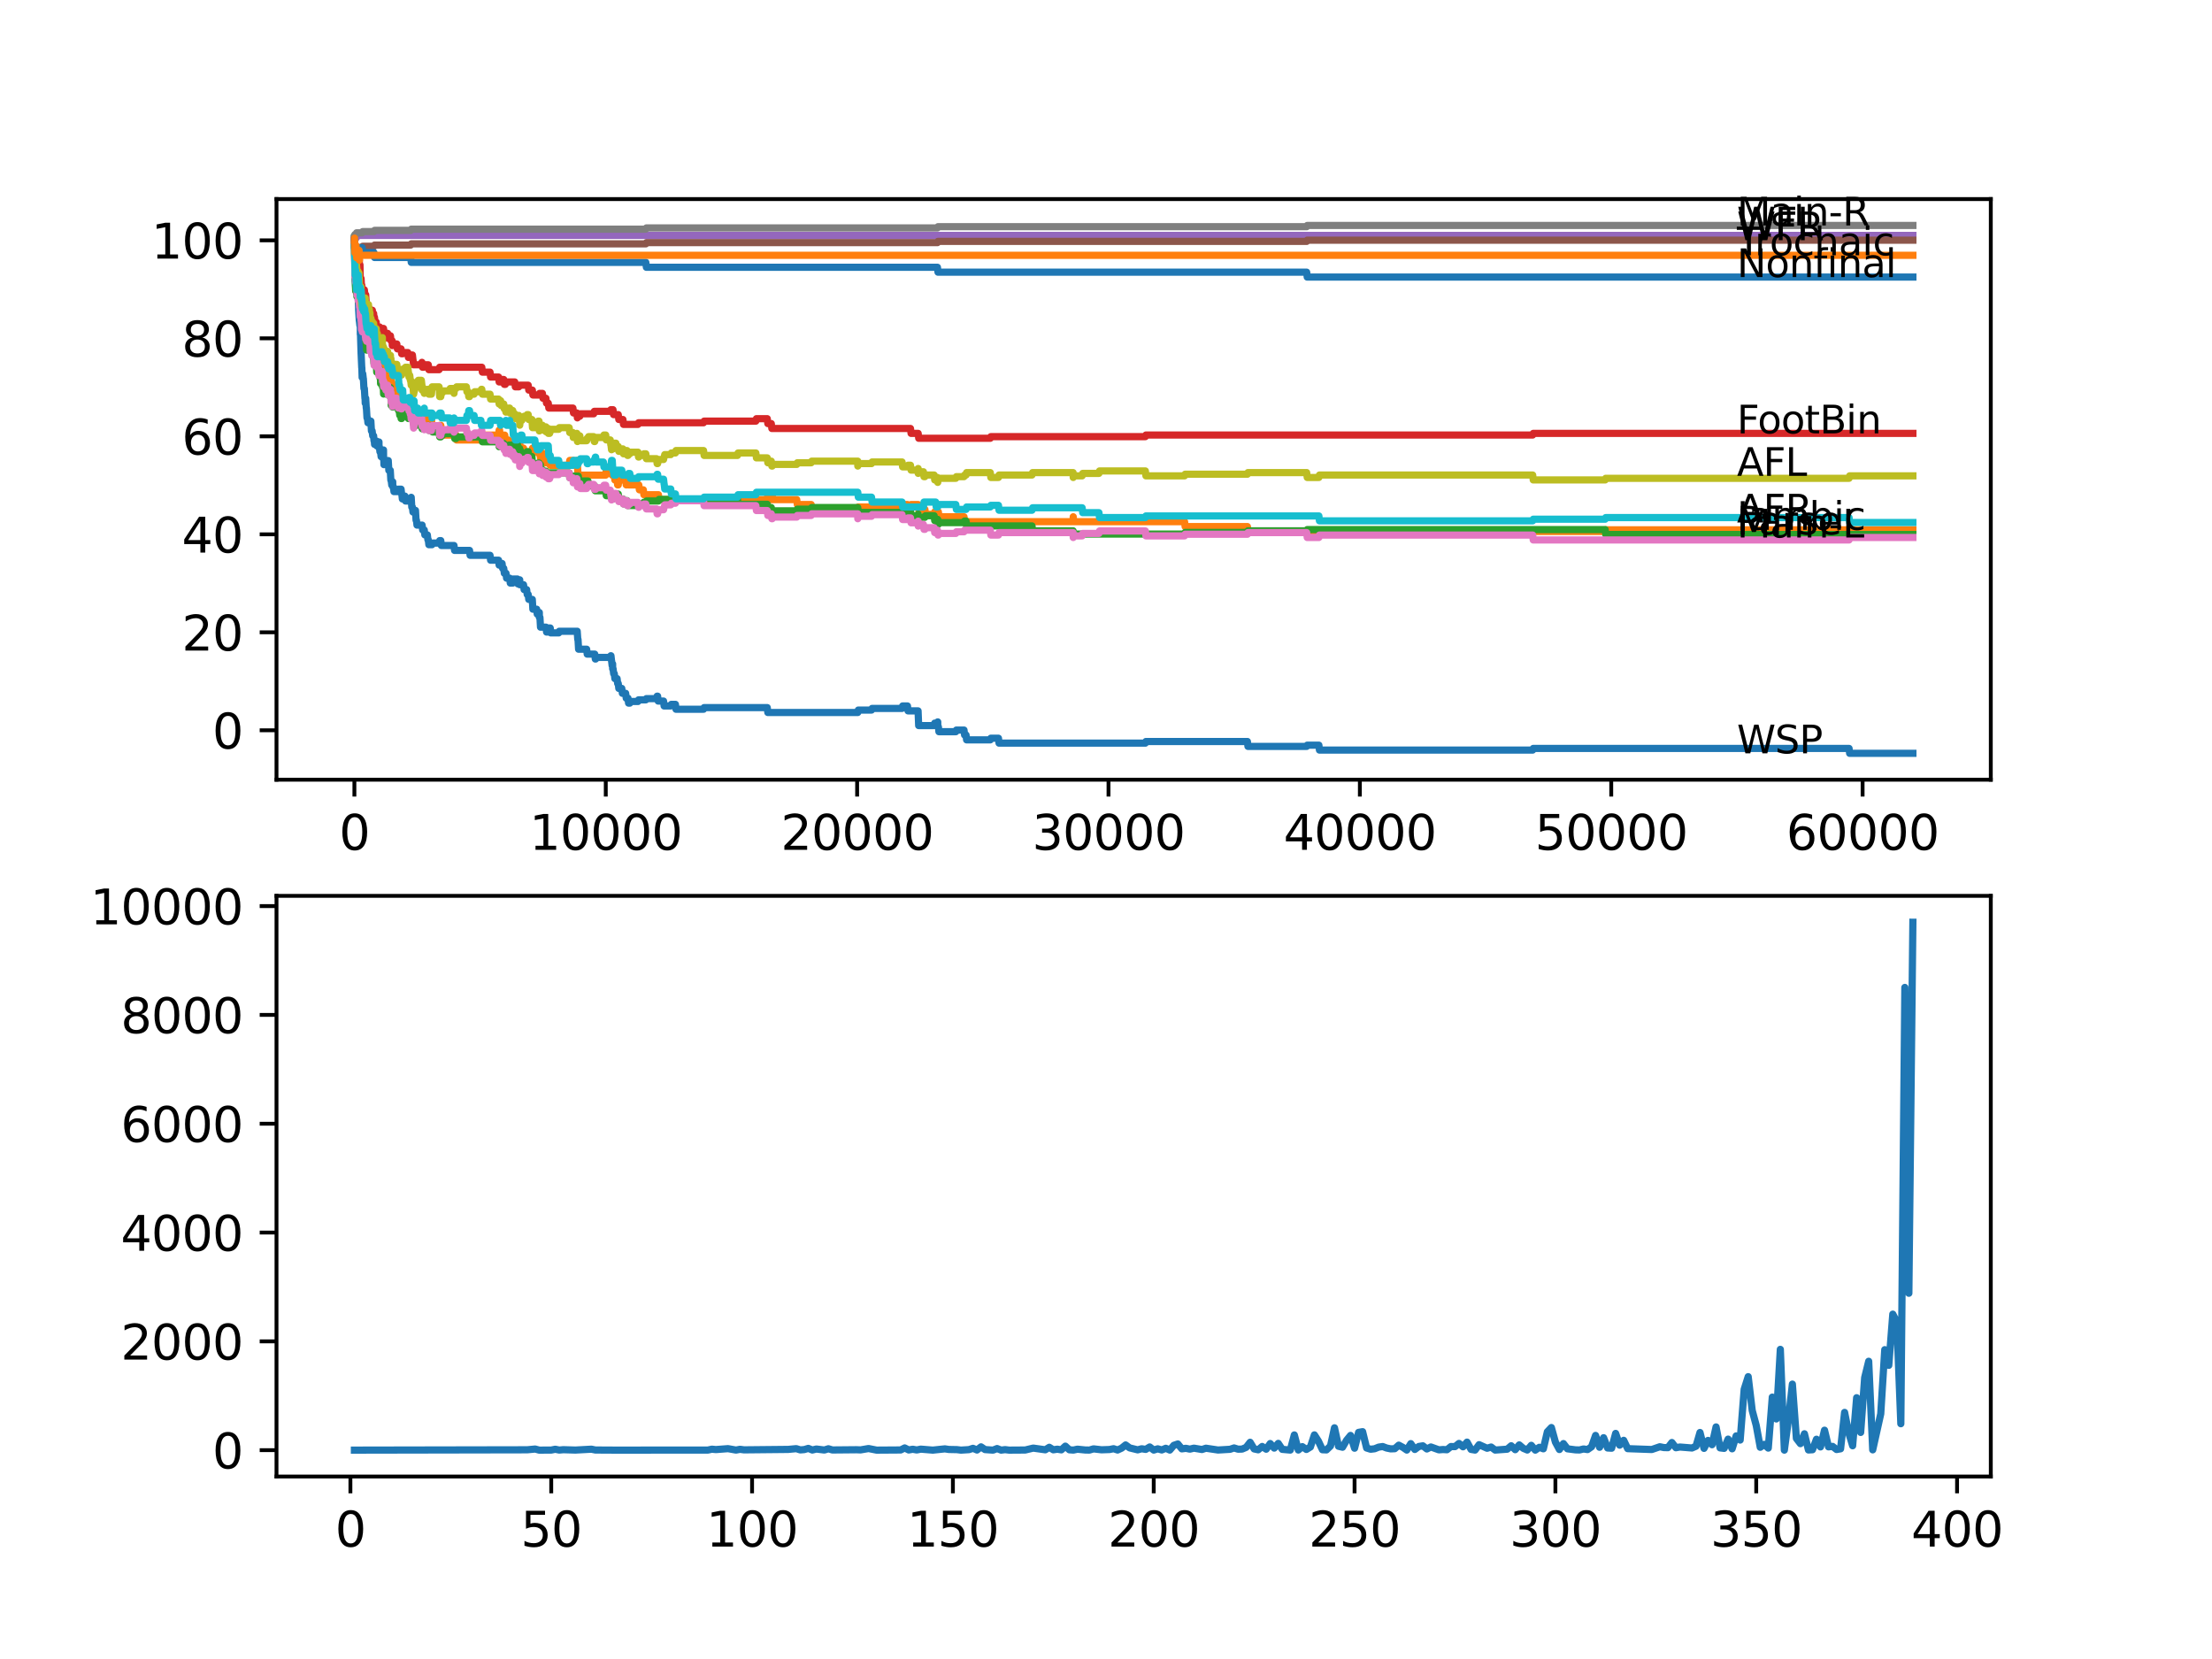 <?xml version="1.0" encoding="utf-8" standalone="no"?>
<!DOCTYPE svg PUBLIC "-//W3C//DTD SVG 1.1//EN"
  "http://www.w3.org/Graphics/SVG/1.1/DTD/svg11.dtd">
<svg xmlns:xlink="http://www.w3.org/1999/xlink" width="460.8pt" height="345.6pt" viewBox="0 0 460.8 345.6" xmlns="http://www.w3.org/2000/svg" version="1.1">
 <defs>
  <style type="text/css">*{stroke-linejoin: round; stroke-linecap: butt}</style>
 </defs>
 <g id="figure_1">
  <g id="patch_1">
   <path d="M 0 345.6 
L 460.8 345.6 
L 460.8 0 
L 0 0 
z
" style="fill: #ffffff"/>
  </g>
  <g id="axes_1">
   <g id="patch_2">
    <path d="M 57.6 162.432 
L 414.72 162.432 
L 414.72 41.472 
L 57.6 41.472 
z
" style="fill: #ffffff"/>
   </g>
   <g id="matplotlib.axis_1">
    <g id="xtick_1">
     <g id="line2d_1">
      <defs>
       <path id="ma824e9d6ab" d="M 0 0 
L 0 3.5 
" style="stroke: #000000; stroke-width: 0.8"/>
      </defs>
      <g>
       <use xlink:href="#ma824e9d6ab" x="73.827" y="162.432" style="stroke: #000000; stroke-width: 0.8"/>
      </g>
     </g>
     <g id="text_1">
      <!-- 0 -->
      <g transform="translate(70.646 177.03)scale(0.1 -0.1)">
       <defs>
        <path id="DejaVuSans-30" d="M 2034 4250 
Q 1547 4250 1301 3770 
Q 1056 3291 1056 2328 
Q 1056 1369 1301 889 
Q 1547 409 2034 409 
Q 2525 409 2770 889 
Q 3016 1369 3016 2328 
Q 3016 3291 2770 3770 
Q 2525 4250 2034 4250 
z
M 2034 4750 
Q 2819 4750 3233 4129 
Q 3647 3509 3647 2328 
Q 3647 1150 3233 529 
Q 2819 -91 2034 -91 
Q 1250 -91 836 529 
Q 422 1150 422 2328 
Q 422 3509 836 4129 
Q 1250 4750 2034 4750 
z
" transform="scale(0.016)"/>
       </defs>
       <use xlink:href="#DejaVuSans-30"/>
      </g>
     </g>
    </g>
    <g id="xtick_2">
     <g id="line2d_2">
      <g>
       <use xlink:href="#ma824e9d6ab" x="126.192" y="162.432" style="stroke: #000000; stroke-width: 0.8"/>
      </g>
     </g>
     <g id="text_2">
      <!-- 10000 -->
      <g transform="translate(110.286 177.03)scale(0.1 -0.1)">
       <defs>
        <path id="DejaVuSans-31" d="M 794 531 
L 1825 531 
L 1825 4091 
L 703 3866 
L 703 4441 
L 1819 4666 
L 2450 4666 
L 2450 531 
L 3481 531 
L 3481 0 
L 794 0 
L 794 531 
z
" transform="scale(0.016)"/>
       </defs>
       <use xlink:href="#DejaVuSans-31"/>
       <use xlink:href="#DejaVuSans-30" x="63.623"/>
       <use xlink:href="#DejaVuSans-30" x="127.246"/>
       <use xlink:href="#DejaVuSans-30" x="190.869"/>
       <use xlink:href="#DejaVuSans-30" x="254.492"/>
      </g>
     </g>
    </g>
    <g id="xtick_3">
     <g id="line2d_3">
      <g>
       <use xlink:href="#ma824e9d6ab" x="178.556" y="162.432" style="stroke: #000000; stroke-width: 0.8"/>
      </g>
     </g>
     <g id="text_3">
      <!-- 20000 -->
      <g transform="translate(162.65 177.03)scale(0.1 -0.1)">
       <defs>
        <path id="DejaVuSans-32" d="M 1228 531 
L 3431 531 
L 3431 0 
L 469 0 
L 469 531 
Q 828 903 1448 1529 
Q 2069 2156 2228 2338 
Q 2531 2678 2651 2914 
Q 2772 3150 2772 3378 
Q 2772 3750 2511 3984 
Q 2250 4219 1831 4219 
Q 1534 4219 1204 4116 
Q 875 4013 500 3803 
L 500 4441 
Q 881 4594 1212 4672 
Q 1544 4750 1819 4750 
Q 2544 4750 2975 4387 
Q 3406 4025 3406 3419 
Q 3406 3131 3298 2873 
Q 3191 2616 2906 2266 
Q 2828 2175 2409 1742 
Q 1991 1309 1228 531 
z
" transform="scale(0.016)"/>
       </defs>
       <use xlink:href="#DejaVuSans-32"/>
       <use xlink:href="#DejaVuSans-30" x="63.623"/>
       <use xlink:href="#DejaVuSans-30" x="127.246"/>
       <use xlink:href="#DejaVuSans-30" x="190.869"/>
       <use xlink:href="#DejaVuSans-30" x="254.492"/>
      </g>
     </g>
    </g>
    <g id="xtick_4">
     <g id="line2d_4">
      <g>
       <use xlink:href="#ma824e9d6ab" x="230.921" y="162.432" style="stroke: #000000; stroke-width: 0.8"/>
      </g>
     </g>
     <g id="text_4">
      <!-- 30000 -->
      <g transform="translate(215.015 177.03)scale(0.1 -0.1)">
       <defs>
        <path id="DejaVuSans-33" d="M 2597 2516 
Q 3050 2419 3304 2112 
Q 3559 1806 3559 1356 
Q 3559 666 3084 287 
Q 2609 -91 1734 -91 
Q 1441 -91 1130 -33 
Q 819 25 488 141 
L 488 750 
Q 750 597 1062 519 
Q 1375 441 1716 441 
Q 2309 441 2620 675 
Q 2931 909 2931 1356 
Q 2931 1769 2642 2001 
Q 2353 2234 1838 2234 
L 1294 2234 
L 1294 2753 
L 1863 2753 
Q 2328 2753 2575 2939 
Q 2822 3125 2822 3475 
Q 2822 3834 2567 4026 
Q 2313 4219 1838 4219 
Q 1578 4219 1281 4162 
Q 984 4106 628 3988 
L 628 4550 
Q 988 4650 1302 4700 
Q 1616 4750 1894 4750 
Q 2613 4750 3031 4423 
Q 3450 4097 3450 3541 
Q 3450 3153 3228 2886 
Q 3006 2619 2597 2516 
z
" transform="scale(0.016)"/>
       </defs>
       <use xlink:href="#DejaVuSans-33"/>
       <use xlink:href="#DejaVuSans-30" x="63.623"/>
       <use xlink:href="#DejaVuSans-30" x="127.246"/>
       <use xlink:href="#DejaVuSans-30" x="190.869"/>
       <use xlink:href="#DejaVuSans-30" x="254.492"/>
      </g>
     </g>
    </g>
    <g id="xtick_5">
     <g id="line2d_5">
      <g>
       <use xlink:href="#ma824e9d6ab" x="283.285" y="162.432" style="stroke: #000000; stroke-width: 0.8"/>
      </g>
     </g>
     <g id="text_5">
      <!-- 40000 -->
      <g transform="translate(267.379 177.03)scale(0.1 -0.1)">
       <defs>
        <path id="DejaVuSans-34" d="M 2419 4116 
L 825 1625 
L 2419 1625 
L 2419 4116 
z
M 2253 4666 
L 3047 4666 
L 3047 1625 
L 3713 1625 
L 3713 1100 
L 3047 1100 
L 3047 0 
L 2419 0 
L 2419 1100 
L 313 1100 
L 313 1709 
L 2253 4666 
z
" transform="scale(0.016)"/>
       </defs>
       <use xlink:href="#DejaVuSans-34"/>
       <use xlink:href="#DejaVuSans-30" x="63.623"/>
       <use xlink:href="#DejaVuSans-30" x="127.246"/>
       <use xlink:href="#DejaVuSans-30" x="190.869"/>
       <use xlink:href="#DejaVuSans-30" x="254.492"/>
      </g>
     </g>
    </g>
    <g id="xtick_6">
     <g id="line2d_6">
      <g>
       <use xlink:href="#ma824e9d6ab" x="335.65" y="162.432" style="stroke: #000000; stroke-width: 0.8"/>
      </g>
     </g>
     <g id="text_6">
      <!-- 50000 -->
      <g transform="translate(319.744 177.03)scale(0.1 -0.1)">
       <defs>
        <path id="DejaVuSans-35" d="M 691 4666 
L 3169 4666 
L 3169 4134 
L 1269 4134 
L 1269 2991 
Q 1406 3038 1543 3061 
Q 1681 3084 1819 3084 
Q 2600 3084 3056 2656 
Q 3513 2228 3513 1497 
Q 3513 744 3044 326 
Q 2575 -91 1722 -91 
Q 1428 -91 1123 -41 
Q 819 9 494 109 
L 494 744 
Q 775 591 1075 516 
Q 1375 441 1709 441 
Q 2250 441 2565 725 
Q 2881 1009 2881 1497 
Q 2881 1984 2565 2268 
Q 2250 2553 1709 2553 
Q 1456 2553 1204 2497 
Q 953 2441 691 2322 
L 691 4666 
z
" transform="scale(0.016)"/>
       </defs>
       <use xlink:href="#DejaVuSans-35"/>
       <use xlink:href="#DejaVuSans-30" x="63.623"/>
       <use xlink:href="#DejaVuSans-30" x="127.246"/>
       <use xlink:href="#DejaVuSans-30" x="190.869"/>
       <use xlink:href="#DejaVuSans-30" x="254.492"/>
      </g>
     </g>
    </g>
    <g id="xtick_7">
     <g id="line2d_7">
      <g>
       <use xlink:href="#ma824e9d6ab" x="388.014" y="162.432" style="stroke: #000000; stroke-width: 0.8"/>
      </g>
     </g>
     <g id="text_7">
      <!-- 60000 -->
      <g transform="translate(372.108 177.03)scale(0.1 -0.1)">
       <defs>
        <path id="DejaVuSans-36" d="M 2113 2584 
Q 1688 2584 1439 2293 
Q 1191 2003 1191 1497 
Q 1191 994 1439 701 
Q 1688 409 2113 409 
Q 2538 409 2786 701 
Q 3034 994 3034 1497 
Q 3034 2003 2786 2293 
Q 2538 2584 2113 2584 
z
M 3366 4563 
L 3366 3988 
Q 3128 4100 2886 4159 
Q 2644 4219 2406 4219 
Q 1781 4219 1451 3797 
Q 1122 3375 1075 2522 
Q 1259 2794 1537 2939 
Q 1816 3084 2150 3084 
Q 2853 3084 3261 2657 
Q 3669 2231 3669 1497 
Q 3669 778 3244 343 
Q 2819 -91 2113 -91 
Q 1303 -91 875 529 
Q 447 1150 447 2328 
Q 447 3434 972 4092 
Q 1497 4750 2381 4750 
Q 2619 4750 2861 4703 
Q 3103 4656 3366 4563 
z
" transform="scale(0.016)"/>
       </defs>
       <use xlink:href="#DejaVuSans-36"/>
       <use xlink:href="#DejaVuSans-30" x="63.623"/>
       <use xlink:href="#DejaVuSans-30" x="127.246"/>
       <use xlink:href="#DejaVuSans-30" x="190.869"/>
       <use xlink:href="#DejaVuSans-30" x="254.492"/>
      </g>
     </g>
    </g>
   </g>
   <g id="matplotlib.axis_2">
    <g id="ytick_1">
     <g id="line2d_8">
      <defs>
       <path id="mb66b7fc7ae" d="M 0 0 
L -3.5 0 
" style="stroke: #000000; stroke-width: 0.8"/>
      </defs>
      <g>
       <use xlink:href="#mb66b7fc7ae" x="57.6" y="152.137" style="stroke: #000000; stroke-width: 0.8"/>
      </g>
     </g>
     <g id="text_8">
      <!-- 0 -->
      <g transform="translate(44.237 155.936)scale(0.1 -0.1)">
       <use xlink:href="#DejaVuSans-30"/>
      </g>
     </g>
    </g>
    <g id="ytick_2">
     <g id="line2d_9">
      <g>
       <use xlink:href="#mb66b7fc7ae" x="57.6" y="131.722" style="stroke: #000000; stroke-width: 0.8"/>
      </g>
     </g>
     <g id="text_9">
      <!-- 20 -->
      <g transform="translate(37.875 135.522)scale(0.1 -0.1)">
       <use xlink:href="#DejaVuSans-32"/>
       <use xlink:href="#DejaVuSans-30" x="63.623"/>
      </g>
     </g>
    </g>
    <g id="ytick_3">
     <g id="line2d_10">
      <g>
       <use xlink:href="#mb66b7fc7ae" x="57.6" y="111.308" style="stroke: #000000; stroke-width: 0.8"/>
      </g>
     </g>
     <g id="text_10">
      <!-- 40 -->
      <g transform="translate(37.875 115.108)scale(0.1 -0.1)">
       <use xlink:href="#DejaVuSans-34"/>
       <use xlink:href="#DejaVuSans-30" x="63.623"/>
      </g>
     </g>
    </g>
    <g id="ytick_4">
     <g id="line2d_11">
      <g>
       <use xlink:href="#mb66b7fc7ae" x="57.6" y="90.894" style="stroke: #000000; stroke-width: 0.8"/>
      </g>
     </g>
     <g id="text_11">
      <!-- 60 -->
      <g transform="translate(37.875 94.694)scale(0.1 -0.1)">
       <use xlink:href="#DejaVuSans-36"/>
       <use xlink:href="#DejaVuSans-30" x="63.623"/>
      </g>
     </g>
    </g>
    <g id="ytick_5">
     <g id="line2d_12">
      <g>
       <use xlink:href="#mb66b7fc7ae" x="57.6" y="70.48" style="stroke: #000000; stroke-width: 0.8"/>
      </g>
     </g>
     <g id="text_12">
      <!-- 80 -->
      <g transform="translate(37.875 74.28)scale(0.1 -0.1)">
       <defs>
        <path id="DejaVuSans-38" d="M 2034 2216 
Q 1584 2216 1326 1975 
Q 1069 1734 1069 1313 
Q 1069 891 1326 650 
Q 1584 409 2034 409 
Q 2484 409 2743 651 
Q 3003 894 3003 1313 
Q 3003 1734 2745 1975 
Q 2488 2216 2034 2216 
z
M 1403 2484 
Q 997 2584 770 2862 
Q 544 3141 544 3541 
Q 544 4100 942 4425 
Q 1341 4750 2034 4750 
Q 2731 4750 3128 4425 
Q 3525 4100 3525 3541 
Q 3525 3141 3298 2862 
Q 3072 2584 2669 2484 
Q 3125 2378 3379 2068 
Q 3634 1759 3634 1313 
Q 3634 634 3220 271 
Q 2806 -91 2034 -91 
Q 1263 -91 848 271 
Q 434 634 434 1313 
Q 434 1759 690 2068 
Q 947 2378 1403 2484 
z
M 1172 3481 
Q 1172 3119 1398 2916 
Q 1625 2713 2034 2713 
Q 2441 2713 2670 2916 
Q 2900 3119 2900 3481 
Q 2900 3844 2670 4047 
Q 2441 4250 2034 4250 
Q 1625 4250 1398 4047 
Q 1172 3844 1172 3481 
z
" transform="scale(0.016)"/>
       </defs>
       <use xlink:href="#DejaVuSans-38"/>
       <use xlink:href="#DejaVuSans-30" x="63.623"/>
      </g>
     </g>
    </g>
    <g id="ytick_6">
     <g id="line2d_13">
      <g>
       <use xlink:href="#mb66b7fc7ae" x="57.6" y="50.066" style="stroke: #000000; stroke-width: 0.8"/>
      </g>
     </g>
     <g id="text_13">
      <!-- 100 -->
      <g transform="translate(31.512 53.866)scale(0.1 -0.1)">
       <use xlink:href="#DejaVuSans-31"/>
       <use xlink:href="#DejaVuSans-30" x="63.623"/>
       <use xlink:href="#DejaVuSans-30" x="127.246"/>
      </g>
     </g>
    </g>
   </g>
   <g id="line2d_14">
    <path d="M 73.833 50.066 
L 73.838 50.066 
L 73.99 58.623 
L 74.021 58.623 
L 74.142 60.665 
L 74.168 60.665 
L 74.283 58.793 
L 74.288 59.814 
L 74.299 59.814 
L 74.377 60.835 
L 74.409 60.494 
L 74.419 60.494 
L 74.482 59.984 
L 74.487 61.005 
L 74.524 61.005 
L 74.592 61.005 
L 74.718 64.747 
L 74.723 64.747 
L 74.843 66.789 
L 74.859 66.789 
L 74.974 67.81 
L 75.048 67.81 
L 75.053 67.605 
L 75.063 69.647 
L 75.095 69.647 
L 75.226 73.73 
L 75.231 73.73 
L 75.357 76.588 
L 75.377 76.588 
L 75.44 78.629 
L 75.493 77.863 
L 75.566 77.863 
L 75.681 78.884 
L 75.697 78.884 
L 75.817 80.926 
L 75.901 80.926 
L 76.022 82.967 
L 76.053 82.967 
L 76.084 83.988 
L 76.163 82.967 
L 76.179 82.967 
L 76.299 85.008 
L 76.331 85.008 
L 76.451 87.05 
L 76.535 87.05 
L 76.65 88.07 
L 76.938 88.07 
L 77.053 87.73 
L 77.257 87.73 
L 77.378 89.772 
L 77.524 89.772 
L 77.64 90.792 
L 77.833 90.792 
L 77.907 91.813 
L 77.943 91.558 
L 77.954 91.558 
L 78.027 92.579 
L 78.064 92.238 
L 78.263 92.238 
L 78.378 91.898 
L 78.472 91.898 
L 78.54 92.919 
L 78.582 92.579 
L 78.881 92.579 
L 78.949 92.068 
L 78.954 93.089 
L 78.985 93.089 
L 79.033 93.089 
L 79.148 94.11 
L 79.279 94.11 
L 79.394 95.13 
L 79.598 95.13 
L 79.713 94.586 
L 79.834 94.586 
L 79.891 93.735 
L 79.912 95.777 
L 79.928 95.777 
L 79.959 95.777 
L 79.98 96.797 
L 80.069 96.287 
L 80.185 95.947 
L 80.881 95.947 
L 81.001 97.988 
L 81.3 97.988 
L 81.42 100.03 
L 81.494 100.03 
L 81.609 101.05 
L 81.724 101.05 
L 81.813 100.37 
L 81.818 101.391 
L 81.829 101.391 
L 81.954 101.391 
L 82.07 102.411 
L 82.887 102.411 
L 83.002 101.901 
L 83.552 101.901 
L 83.667 102.922 
L 83.703 102.922 
L 83.819 103.942 
L 83.887 103.942 
L 84.002 103.347 
L 84.363 103.347 
L 84.478 104.368 
L 85.363 104.368 
L 85.479 103.857 
L 85.557 103.857 
L 85.662 103.602 
L 85.782 105.644 
L 85.913 105.644 
L 86.028 106.664 
L 86.254 106.664 
L 86.369 106.324 
L 86.552 106.324 
L 86.672 108.365 
L 86.751 108.365 
L 86.866 109.386 
L 87.934 109.386 
L 88.05 110.407 
L 88.385 110.407 
L 88.5 111.428 
L 89.024 111.428 
L 89.139 112.448 
L 89.223 112.448 
L 89.338 113.469 
L 89.992 113.469 
L 90.108 113.129 
L 91.485 113.129 
L 91.6 112.618 
L 91.825 112.618 
L 91.94 113.639 
L 94.58 113.639 
L 94.695 114.66 
L 97.816 114.66 
L 97.931 115.68 
L 102.083 115.68 
L 102.199 116.701 
L 103.864 116.701 
L 103.979 117.722 
L 104.162 117.722 
L 104.277 117.382 
L 104.592 117.382 
L 104.707 118.402 
L 104.942 118.402 
L 105.058 119.423 
L 105.414 119.423 
L 105.529 120.444 
L 106.184 120.444 
L 106.299 121.464 
L 106.812 121.464 
L 106.927 120.614 
L 107.77 120.614 
L 107.885 121.635 
L 108.079 121.635 
L 108.194 121.294 
L 108.236 121.294 
L 108.268 120.784 
L 108.273 121.805 
L 108.341 121.805 
L 109.064 121.805 
L 109.179 122.825 
L 109.713 122.825 
L 109.828 123.846 
L 110.038 123.846 
L 110.153 124.867 
L 110.886 124.867 
L 111.006 126.908 
L 111.802 126.908 
L 111.917 127.929 
L 112.289 127.929 
L 112.352 127.589 
L 112.357 128.609 
L 112.389 128.609 
L 112.478 128.609 
L 112.598 130.651 
L 113.745 130.651 
L 113.86 131.671 
L 114.211 131.671 
L 114.331 130.821 
L 114.625 130.821 
L 114.74 131.842 
L 116.395 131.842 
L 116.51 131.501 
L 120.243 131.501 
L 120.359 133.202 
L 120.411 133.202 
L 120.531 135.244 
L 122.212 135.244 
L 122.327 136.265 
L 123.898 136.265 
L 124.014 137.285 
L 124.087 137.285 
L 124.202 136.945 
L 127.129 136.945 
L 127.244 136.605 
L 127.276 136.605 
L 127.391 137.626 
L 127.402 137.626 
L 127.517 138.646 
L 127.543 138.646 
L 127.622 138.306 
L 127.627 139.327 
L 127.642 139.327 
L 127.721 139.327 
L 127.836 140.347 
L 127.972 140.347 
L 128.088 141.368 
L 128.554 141.368 
L 128.669 142.389 
L 128.794 142.389 
L 128.91 143.41 
L 129.533 143.41 
L 129.648 144.43 
L 130.339 144.43 
L 130.454 145.451 
L 130.826 145.451 
L 130.941 146.472 
L 131.203 146.472 
L 131.318 146.131 
L 132.905 146.131 
L 133.02 145.791 
L 134.539 145.791 
L 134.654 145.536 
L 136.775 145.536 
L 136.89 145.026 
L 136.995 145.026 
L 137.11 146.046 
L 138.231 146.046 
L 138.346 147.067 
L 139.733 147.067 
L 139.849 146.727 
L 140.707 146.727 
L 140.823 147.748 
L 146.562 147.748 
L 146.677 147.407 
L 159.836 147.407 
L 159.951 148.428 
L 178.687 148.428 
L 178.803 147.918 
L 181.557 147.918 
L 181.672 147.577 
L 187.914 147.577 
L 188.029 147.067 
L 189.045 147.067 
L 189.16 148.088 
L 191.25 148.088 
L 191.375 151.15 
L 194.601 151.15 
L 194.716 150.639 
L 195.287 150.639 
L 195.35 150.384 
L 195.355 151.405 
L 195.381 151.405 
L 195.481 151.405 
L 195.596 152.426 
L 199.115 152.426 
L 199.23 152.085 
L 200.822 152.085 
L 200.937 153.106 
L 201.246 153.106 
L 201.361 154.127 
L 206.294 154.127 
L 206.409 153.787 
L 208.001 153.787 
L 208.116 154.807 
L 238.603 154.807 
L 238.718 154.467 
L 259.858 154.467 
L 259.973 155.488 
L 272.205 155.488 
L 272.32 155.233 
L 274.75 155.233 
L 274.865 156.253 
L 319.286 156.253 
L 319.401 155.913 
L 385.197 155.913 
L 385.312 156.934 
L 398.487 156.934 
L 398.487 156.934 
" clip-path="url(#p63a9b7b7fe)" style="fill: none; stroke: #1f77b4; stroke-width: 1.5; stroke-linecap: square"/>
   </g>
   <g id="line2d_15">
    <path d="M 73.833 51.087 
L 73.838 51.087 
L 73.969 55.935 
L 74.021 55.935 
L 74.136 56.956 
L 74.178 56.956 
L 74.273 55.935 
L 74.294 57.977 
L 74.299 57.977 
L 74.414 58.997 
L 74.419 58.997 
L 74.54 61.039 
L 74.592 61.039 
L 74.707 62.06 
L 74.723 62.06 
L 74.801 63.08 
L 74.822 61.039 
L 74.828 61.039 
L 74.87 58.997 
L 74.938 61.039 
L 74.99 61.039 
L 75.048 60.018 
L 75.063 62.06 
L 75.095 62.06 
L 75.194 64.101 
L 75.21 63.08 
L 75.22 63.08 
L 75.315 61.039 
L 75.33 63.08 
L 75.456 66.142 
L 75.461 66.142 
L 75.472 67.163 
L 75.571 66.653 
L 75.624 66.653 
L 75.739 67.673 
L 75.901 67.673 
L 75.959 66.653 
L 76.011 67.673 
L 76.053 67.673 
L 76.084 68.694 
L 76.163 67.673 
L 76.179 67.673 
L 76.2 66.653 
L 76.226 68.694 
L 76.289 67.673 
L 76.331 67.673 
L 76.372 66.653 
L 76.44 67.673 
L 76.446 67.673 
L 76.566 69.715 
L 76.681 69.715 
L 76.765 71.756 
L 76.797 70.736 
L 76.954 70.736 
L 77.069 71.756 
L 77.106 71.756 
L 77.121 70.736 
L 77.215 71.756 
L 77.278 71.756 
L 77.31 70.736 
L 77.388 71.756 
L 77.394 71.756 
L 77.446 70.736 
L 77.493 72.777 
L 77.498 72.777 
L 77.524 72.777 
L 77.566 73.798 
L 77.634 72.777 
L 77.833 72.777 
L 77.901 71.756 
L 77.933 73.798 
L 77.938 73.798 
L 77.954 73.798 
L 78.006 74.818 
L 78.064 73.798 
L 78.373 73.798 
L 78.493 71.756 
L 78.546 71.756 
L 78.666 73.798 
L 78.687 73.798 
L 78.802 74.818 
L 78.881 74.818 
L 78.949 74.308 
L 78.954 75.329 
L 78.985 75.329 
L 79.001 75.329 
L 79.085 76.349 
L 79.111 75.329 
L 79.279 75.329 
L 79.394 76.349 
L 79.671 76.349 
L 79.677 75.329 
L 79.781 76.349 
L 79.834 76.349 
L 79.907 75.839 
L 79.897 76.86 
L 79.938 76.86 
L 79.959 76.86 
L 80.08 78.901 
L 80.268 78.901 
L 80.384 77.88 
L 80.404 77.88 
L 80.53 80.943 
L 80.75 80.943 
L 80.865 79.922 
L 80.912 79.922 
L 81.028 80.943 
L 81.337 80.943 
L 81.452 79.922 
L 81.478 79.922 
L 81.494 78.901 
L 81.509 80.943 
L 81.583 80.943 
L 81.687 80.943 
L 81.803 79.922 
L 81.813 79.922 
L 81.928 80.943 
L 81.954 80.943 
L 82.075 82.984 
L 82.164 82.984 
L 82.279 84.005 
L 82.667 84.005 
L 82.782 82.984 
L 82.887 82.984 
L 83.002 82.474 
L 83.159 82.474 
L 83.274 81.453 
L 83.541 81.453 
L 83.552 82.474 
L 83.651 81.453 
L 83.682 81.453 
L 83.803 83.494 
L 84.363 83.494 
L 84.478 84.515 
L 84.96 84.515 
L 85.075 83.494 
L 85.264 83.494 
L 85.363 84.515 
L 85.374 84.005 
L 85.662 84.005 
L 85.782 86.046 
L 85.913 86.046 
L 86.028 85.025 
L 86.039 85.025 
L 86.154 84.005 
L 86.17 84.005 
L 86.285 85.025 
L 86.552 85.025 
L 86.667 86.046 
L 86.751 86.046 
L 86.866 87.067 
L 87.898 87.067 
L 87.934 86.046 
L 88.008 87.067 
L 89.024 87.067 
L 89.139 88.087 
L 89.223 88.087 
L 89.338 87.067 
L 89.877 87.067 
L 89.998 89.108 
L 91.485 89.108 
L 91.6 88.598 
L 91.825 88.598 
L 91.94 89.619 
L 92.197 89.619 
L 92.312 90.639 
L 95.004 90.639 
L 95.119 91.66 
L 100.371 91.66 
L 100.486 90.639 
L 103.864 90.639 
L 103.979 89.619 
L 104.073 89.619 
L 104.188 90.639 
L 104.592 90.639 
L 104.707 91.66 
L 104.942 91.66 
L 105.058 90.639 
L 105.147 90.639 
L 105.262 91.66 
L 105.895 91.66 
L 106.011 92.681 
L 106.812 92.681 
L 106.927 92.17 
L 107.236 92.17 
L 107.351 91.15 
L 107.655 91.15 
L 107.77 92.17 
L 108.236 92.17 
L 108.268 91.66 
L 108.273 92.681 
L 108.33 92.681 
L 108.372 93.701 
L 108.44 93.361 
L 109.064 93.361 
L 109.179 94.382 
L 109.713 94.382 
L 109.828 95.402 
L 110.038 95.402 
L 110.153 94.382 
L 110.813 94.382 
L 110.928 93.361 
L 111.985 93.361 
L 112.101 94.382 
L 112.3 94.382 
L 112.352 93.361 
L 112.41 94.382 
L 112.478 94.382 
L 112.593 95.402 
L 112.996 95.402 
L 113.043 94.382 
L 113.106 95.402 
L 113.551 95.402 
L 113.666 96.423 
L 113.729 96.423 
L 113.745 95.402 
L 113.839 96.423 
L 114.216 96.423 
L 114.331 95.913 
L 114.494 95.913 
L 114.609 96.934 
L 118.573 96.934 
L 118.688 95.913 
L 119.416 95.913 
L 119.531 96.934 
L 120.181 96.934 
L 120.243 95.913 
L 120.29 96.934 
L 120.296 96.934 
L 120.416 98.975 
L 126.181 98.975 
L 126.297 97.954 
L 127.402 97.954 
L 127.517 98.975 
L 127.7 98.975 
L 127.721 97.954 
L 127.81 98.975 
L 127.972 98.975 
L 128.088 99.996 
L 128.554 99.996 
L 128.669 101.016 
L 128.794 101.016 
L 128.91 99.996 
L 129.768 99.996 
L 129.884 98.975 
L 130.072 98.975 
L 130.187 99.996 
L 130.339 99.996 
L 130.454 101.016 
L 130.617 101.016 
L 130.732 99.996 
L 130.826 99.996 
L 130.941 101.016 
L 133.078 101.016 
L 133.193 102.037 
L 134.015 102.037 
L 134.13 103.058 
L 137.168 103.058 
L 137.283 104.078 
L 159.836 104.078 
L 159.951 103.058 
L 160.114 103.058 
L 160.229 104.078 
L 160.674 104.078 
L 160.789 103.058 
L 160.873 103.058 
L 160.988 104.078 
L 165.979 104.078 
L 166.094 105.099 
L 168.984 105.099 
L 169.099 106.12 
L 178.687 106.12 
L 178.803 105.61 
L 187.914 105.61 
L 188.029 105.099 
L 189.045 105.099 
L 189.16 106.12 
L 189.673 106.12 
L 189.789 105.099 
L 191.25 105.099 
L 191.365 106.12 
L 192.679 106.12 
L 192.794 107.141 
L 194.601 107.141 
L 194.716 106.63 
L 195.481 106.63 
L 195.596 107.651 
L 200.822 107.651 
L 200.937 108.672 
L 223.543 108.672 
L 223.574 107.651 
L 223.653 108.672 
L 246.766 108.672 
L 246.882 109.692 
L 259.858 109.692 
L 259.973 110.713 
L 334.388 110.713 
L 334.503 110.373 
L 398.487 110.373 
L 398.487 110.373 
" clip-path="url(#p63a9b7b7fe)" style="fill: none; stroke: #ff7f0e; stroke-width: 1.5; stroke-linecap: square"/>
   </g>
   <g id="line2d_16">
    <path d="M 73.833 49.556 
L 73.848 49.097 
L 73.88 51.478 
L 73.901 50.713 
L 74.053 59.559 
L 74.058 59.559 
L 74.089 60.58 
L 74.168 60.239 
L 74.205 59.559 
L 74.262 61.09 
L 74.273 61.09 
L 74.346 60.75 
L 74.351 61.77 
L 74.372 61.77 
L 74.383 61.77 
L 74.503 61.175 
L 74.723 61.175 
L 74.828 60.835 
L 74.896 62.876 
L 74.943 62.536 
L 74.99 62.536 
L 75.058 63.693 
L 75.105 63.352 
L 75.121 63.352 
L 75.231 66.074 
L 75.241 65.734 
L 75.252 65.734 
L 75.372 67.656 
L 75.377 67.656 
L 75.503 66.381 
L 75.566 66.381 
L 75.624 67.401 
L 75.676 67.061 
L 75.755 67.061 
L 75.87 68.082 
L 75.901 68.082 
L 75.959 69.102 
L 76.011 68.762 
L 76.053 68.762 
L 76.084 68.422 
L 76.121 70.463 
L 76.137 70.463 
L 76.179 70.463 
L 76.294 71.909 
L 76.331 71.909 
L 76.372 72.93 
L 76.44 72.59 
L 76.446 72.59 
L 76.566 71.909 
L 76.681 71.909 
L 76.797 71.569 
L 76.954 71.569 
L 77.069 71.229 
L 77.106 71.229 
L 77.121 72.25 
L 77.215 71.909 
L 77.278 71.909 
L 77.31 72.93 
L 77.388 72.59 
L 77.394 72.59 
L 77.446 73.611 
L 77.503 72.93 
L 77.524 72.93 
L 77.566 72.59 
L 77.572 73.611 
L 77.624 73.611 
L 77.676 73.611 
L 77.791 74.631 
L 77.833 74.631 
L 77.901 75.652 
L 77.943 74.801 
L 77.954 74.801 
L 78.069 74.461 
L 78.352 74.461 
L 78.477 77.523 
L 78.546 77.523 
L 78.666 76.843 
L 78.687 76.843 
L 78.802 76.502 
L 78.881 76.502 
L 78.949 77.523 
L 78.991 77.183 
L 79.001 77.183 
L 79.033 76.843 
L 79.038 77.863 
L 79.085 77.863 
L 79.2 78.884 
L 79.263 78.884 
L 79.279 79.905 
L 79.373 79.565 
L 79.671 79.565 
L 79.677 80.585 
L 79.787 80.381 
L 79.834 80.381 
L 79.907 82.082 
L 79.949 81.742 
L 79.959 81.742 
L 80.08 81.062 
L 80.268 81.062 
L 80.384 82.082 
L 80.404 82.082 
L 80.53 81.062 
L 80.912 81.062 
L 81.028 80.721 
L 81.3 80.721 
L 81.347 82.763 
L 81.415 82.423 
L 81.441 82.423 
L 81.494 84.464 
L 81.556 83.784 
L 81.687 83.784 
L 81.803 84.804 
L 81.813 84.804 
L 81.928 84.464 
L 81.954 84.464 
L 82.075 83.784 
L 82.164 83.784 
L 82.279 83.443 
L 82.667 83.443 
L 82.782 84.464 
L 82.887 84.464 
L 83.002 85.485 
L 83.159 85.485 
L 83.274 86.505 
L 83.541 86.505 
L 83.552 86.165 
L 83.557 87.186 
L 83.641 87.186 
L 83.682 87.186 
L 83.803 86.505 
L 84.363 86.505 
L 84.478 86.165 
L 84.96 86.165 
L 85.075 87.186 
L 85.264 87.186 
L 85.379 86.846 
L 85.557 86.846 
L 85.678 86.25 
L 85.913 86.25 
L 86.028 87.271 
L 86.039 87.271 
L 86.154 88.292 
L 86.17 88.292 
L 86.285 87.951 
L 86.552 87.951 
L 86.646 87.611 
L 86.652 88.632 
L 86.751 88.632 
L 86.866 88.292 
L 87.898 88.292 
L 87.934 89.312 
L 88.008 88.972 
L 89.024 88.972 
L 89.139 88.632 
L 89.223 88.632 
L 89.338 89.653 
L 89.877 89.653 
L 89.998 88.972 
L 90.003 88.972 
L 90.118 89.993 
L 91.485 89.993 
L 91.6 91.013 
L 91.825 91.013 
L 91.94 90.673 
L 92.197 90.673 
L 92.312 90.333 
L 94.606 90.333 
L 94.721 91.354 
L 95.004 91.354 
L 95.119 91.013 
L 100.371 91.013 
L 100.486 92.034 
L 103.864 92.034 
L 103.979 93.055 
L 104.073 93.055 
L 104.188 92.715 
L 104.592 92.715 
L 104.707 92.374 
L 104.942 92.374 
L 105.058 93.395 
L 105.147 93.395 
L 105.262 93.055 
L 105.895 93.055 
L 106.011 92.715 
L 107.655 92.715 
L 107.77 92.374 
L 107.885 93.395 
L 108.236 93.395 
L 108.268 94.416 
L 108.346 93.735 
L 108.372 93.735 
L 108.488 94.756 
L 109.064 94.756 
L 109.179 94.416 
L 109.713 94.416 
L 109.828 94.076 
L 110.038 94.076 
L 110.153 95.096 
L 110.813 95.096 
L 110.928 96.797 
L 111.985 96.797 
L 112.101 96.457 
L 112.3 96.457 
L 112.352 97.478 
L 112.41 97.138 
L 112.478 97.138 
L 112.572 96.797 
L 112.577 97.818 
L 112.996 97.818 
L 113.043 98.839 
L 113.106 98.499 
L 113.551 98.499 
L 113.666 98.158 
L 113.729 98.158 
L 113.745 99.179 
L 113.839 98.839 
L 114.494 98.839 
L 114.609 98.499 
L 118.573 98.499 
L 118.688 99.519 
L 119.416 99.519 
L 119.531 99.179 
L 120.181 99.179 
L 120.243 100.2 
L 120.29 99.86 
L 120.296 99.86 
L 120.416 99.179 
L 120.469 99.179 
L 120.584 100.2 
L 122.49 100.2 
L 122.605 101.22 
L 123.898 101.22 
L 124.014 102.241 
L 126.181 102.241 
L 126.297 103.262 
L 127.402 103.262 
L 127.517 102.922 
L 127.7 102.922 
L 127.721 103.942 
L 127.81 103.602 
L 127.972 103.602 
L 128.088 103.262 
L 128.554 103.262 
L 128.669 102.922 
L 128.794 102.922 
L 128.91 103.942 
L 129.768 103.942 
L 129.884 104.963 
L 130.072 104.963 
L 130.187 104.623 
L 130.339 104.623 
L 130.454 104.283 
L 130.617 104.283 
L 130.732 105.303 
L 133.078 105.303 
L 133.193 104.963 
L 134.015 104.963 
L 134.13 104.623 
L 134.539 104.623 
L 134.654 104.368 
L 137.168 104.368 
L 137.283 104.027 
L 153.636 104.027 
L 153.751 105.048 
L 159.836 105.048 
L 159.951 106.069 
L 160.114 106.069 
L 160.229 105.729 
L 160.674 105.729 
L 160.789 106.749 
L 160.873 106.749 
L 160.988 106.409 
L 165.979 106.409 
L 166.094 106.069 
L 168.984 106.069 
L 169.099 105.729 
L 178.687 105.729 
L 178.803 106.749 
L 189.045 106.749 
L 189.16 106.409 
L 189.673 106.409 
L 189.789 107.43 
L 191.25 107.43 
L 191.271 107.09 
L 191.276 108.11 
L 191.354 107.77 
L 192.679 107.77 
L 192.794 107.43 
L 194.601 107.43 
L 194.716 108.45 
L 195.287 108.45 
L 195.35 108.195 
L 195.355 109.216 
L 195.381 109.216 
L 195.481 109.216 
L 195.596 108.876 
L 200.822 108.876 
L 200.937 108.536 
L 201.246 108.536 
L 201.361 109.556 
L 214.986 109.556 
L 215.102 110.577 
L 223.543 110.577 
L 223.574 111.598 
L 223.653 111.257 
L 246.766 111.257 
L 246.882 110.917 
L 259.858 110.917 
L 259.973 110.577 
L 272.205 110.577 
L 272.32 110.322 
L 334.388 110.322 
L 334.503 111.342 
L 398.487 111.342 
L 398.487 111.342 
" clip-path="url(#p63a9b7b7fe)" style="fill: none; stroke: #2ca02c; stroke-width: 1.5; stroke-linecap: square"/>
   </g>
   <g id="line2d_17">
    <path d="M 73.833 50.066 
L 73.89 50.066 
L 73.974 53.894 
L 74.016 53.213 
L 74.231 53.213 
L 74.346 54.234 
L 74.377 54.234 
L 74.493 53.639 
L 74.608 53.639 
L 74.723 54.659 
L 74.781 54.659 
L 74.859 54.149 
L 74.864 55.17 
L 74.885 55.17 
L 74.99 55.17 
L 75.048 58.232 
L 75.116 58.028 
L 75.22 58.028 
L 75.315 60.069 
L 75.336 59.355 
L 75.357 59.355 
L 75.472 60.375 
L 75.901 60.375 
L 76.016 61.396 
L 76.179 61.396 
L 76.294 63.182 
L 76.331 63.182 
L 76.446 64.203 
L 76.708 64.203 
L 76.765 63.948 
L 76.77 64.969 
L 76.802 64.969 
L 76.938 64.969 
L 77.053 64.628 
L 77.566 64.628 
L 77.592 65.649 
L 77.676 65.309 
L 77.833 65.309 
L 77.928 66.329 
L 77.943 66.074 
L 78.006 66.074 
L 78.121 67.095 
L 78.373 67.095 
L 78.493 69.136 
L 78.603 69.136 
L 78.718 68.626 
L 78.813 68.626 
L 78.928 68.116 
L 79.085 68.116 
L 79.2 69.136 
L 79.656 69.136 
L 79.771 68.422 
L 79.897 68.422 
L 80.012 69.443 
L 80.75 69.443 
L 80.787 70.463 
L 80.86 69.953 
L 81.337 69.953 
L 81.452 70.974 
L 81.687 70.974 
L 81.724 71.994 
L 81.797 71.654 
L 82.667 71.654 
L 82.782 72.675 
L 83.552 72.675 
L 83.667 73.696 
L 83.897 73.696 
L 84.012 73.44 
L 84.96 73.44 
L 85.075 74.461 
L 85.086 74.461 
L 85.201 73.951 
L 85.913 73.951 
L 86.028 74.971 
L 86.039 74.971 
L 86.154 75.992 
L 87.777 75.992 
L 87.893 75.482 
L 87.898 75.482 
L 88.013 76.502 
L 88.291 76.502 
L 88.406 75.992 
L 89.223 75.992 
L 89.338 77.013 
L 91.469 77.013 
L 91.584 76.502 
L 100.371 76.502 
L 100.486 77.523 
L 102.083 77.523 
L 102.199 78.544 
L 103.864 78.544 
L 103.979 79.565 
L 104.298 79.565 
L 104.414 79.054 
L 104.942 79.054 
L 105.058 80.075 
L 105.272 80.075 
L 105.388 79.565 
L 107.236 79.565 
L 107.351 80.585 
L 108.079 80.585 
L 108.194 80.245 
L 110.038 80.245 
L 110.153 81.266 
L 110.896 81.266 
L 111.012 82.286 
L 112.289 82.286 
L 112.404 81.946 
L 112.996 81.946 
L 113.111 82.967 
L 113.729 82.967 
L 113.844 83.988 
L 114.216 83.988 
L 114.331 85.008 
L 119.353 85.008 
L 119.468 86.029 
L 120.181 86.029 
L 120.275 87.05 
L 120.29 86.71 
L 120.793 86.71 
L 120.908 86.199 
L 123.689 86.199 
L 123.804 85.689 
L 127.129 85.689 
L 127.244 85.349 
L 127.7 85.349 
L 127.815 86.369 
L 128.794 86.369 
L 128.91 87.39 
L 129.768 87.39 
L 129.884 88.411 
L 132.905 88.411 
L 133.02 88.07 
L 146.562 88.07 
L 146.677 87.73 
L 157.459 87.73 
L 157.574 87.22 
L 159.836 87.22 
L 159.951 88.241 
L 160.674 88.241 
L 160.789 89.261 
L 189.673 89.261 
L 189.789 90.282 
L 191.271 90.282 
L 191.386 91.303 
L 206.294 91.303 
L 206.409 90.962 
L 238.603 90.962 
L 238.718 90.622 
L 319.286 90.622 
L 319.401 90.282 
L 398.487 90.282 
L 398.487 90.282 
" clip-path="url(#p63a9b7b7fe)" style="fill: none; stroke: #d62728; stroke-width: 1.5; stroke-linecap: square"/>
   </g>
   <g id="line2d_18">
    <path d="M 73.833 50.066 
L 73.89 50.066 
L 74.006 49.556 
L 74.231 49.556 
L 74.346 49.046 
L 398.487 49.046 
L 398.487 49.046 
" clip-path="url(#p63a9b7b7fe)" style="fill: none; stroke: #9467bd; stroke-width: 1.5; stroke-linecap: square"/>
   </g>
   <g id="line2d_19">
    <path d="M 73.833 50.066 
L 73.869 51.904 
L 73.948 51.563 
L 75.44 51.563 
L 75.556 51.308 
L 77.907 51.308 
L 78.022 51.053 
L 85.557 51.053 
L 85.672 50.798 
L 134.539 50.798 
L 134.654 50.543 
L 195.287 50.543 
L 195.402 50.287 
L 272.205 50.287 
L 272.32 50.032 
L 398.487 50.032 
L 398.487 50.032 
" clip-path="url(#p63a9b7b7fe)" style="fill: none; stroke: #8c564b; stroke-width: 1.5; stroke-linecap: square"/>
   </g>
   <g id="line2d_20">
    <path d="M 73.833 51.087 
L 73.948 57.722 
L 73.974 57.041 
L 74.021 57.041 
L 74.047 56.701 
L 74.063 58.742 
L 74.115 57.892 
L 74.136 57.892 
L 74.168 57.381 
L 74.21 59.083 
L 74.231 59.083 
L 74.257 59.083 
L 74.372 60.443 
L 74.377 60.443 
L 74.383 61.464 
L 74.487 60.869 
L 74.592 60.869 
L 74.597 60.529 
L 74.613 62.57 
L 74.686 61.719 
L 74.723 61.719 
L 74.781 60.869 
L 74.786 61.889 
L 74.828 61.889 
L 74.896 63.931 
L 74.943 63.591 
L 74.99 63.591 
L 75.048 65.972 
L 75.105 65.088 
L 75.168 65.088 
L 75.194 64.747 
L 75.226 66.789 
L 75.252 65.938 
L 75.315 68.66 
L 75.372 68.626 
L 75.377 68.626 
L 75.44 67.435 
L 75.477 69.136 
L 75.624 69.136 
L 75.744 68.286 
L 75.901 68.286 
L 75.959 69.307 
L 76.011 68.456 
L 76.053 68.456 
L 76.084 68.116 
L 76.121 70.157 
L 76.137 70.157 
L 76.147 70.157 
L 76.184 70.667 
L 76.262 69.562 
L 76.283 69.562 
L 76.372 71.093 
L 76.399 70.753 
L 76.446 70.753 
L 76.566 70.072 
L 76.681 70.072 
L 76.765 69.477 
L 76.77 70.497 
L 76.781 70.497 
L 76.938 70.497 
L 76.954 71.518 
L 77.048 71.178 
L 77.064 71.178 
L 77.121 73.219 
L 77.179 72.879 
L 77.257 72.879 
L 77.278 72.369 
L 77.284 73.389 
L 77.362 73.049 
L 77.394 73.049 
L 77.446 74.07 
L 77.503 73.389 
L 77.524 73.389 
L 77.566 73.049 
L 77.572 74.07 
L 77.629 73.73 
L 77.676 73.73 
L 77.791 73.389 
L 77.833 73.389 
L 77.928 76.111 
L 77.954 75.856 
L 78.006 75.005 
L 78.011 76.026 
L 78.064 75.686 
L 78.242 75.686 
L 78.362 74.495 
L 78.373 74.495 
L 78.493 76.537 
L 78.54 76.537 
L 78.603 75.516 
L 78.65 76.537 
L 78.687 76.537 
L 78.802 76.196 
L 78.813 76.196 
L 78.933 78.238 
L 78.949 78.238 
L 79.074 77.047 
L 79.085 77.047 
L 79.2 78.068 
L 79.279 78.068 
L 79.394 77.727 
L 79.598 77.727 
L 79.656 77.387 
L 79.677 79.429 
L 79.682 79.224 
L 79.834 79.224 
L 79.907 80.585 
L 79.949 80.245 
L 79.959 80.245 
L 79.98 79.565 
L 79.986 80.585 
L 80.064 80.585 
L 80.069 80.585 
L 80.185 80.245 
L 80.268 80.245 
L 80.384 81.266 
L 80.404 81.266 
L 80.53 80.245 
L 80.75 80.245 
L 80.871 82.286 
L 80.881 82.286 
L 80.996 81.436 
L 81.3 81.436 
L 81.337 81.096 
L 81.342 82.116 
L 81.405 81.776 
L 81.441 81.776 
L 81.494 83.818 
L 81.556 83.137 
L 81.63 83.137 
L 81.687 82.627 
L 81.693 83.647 
L 81.724 83.647 
L 81.75 84.668 
L 81.834 83.988 
L 81.954 83.988 
L 82.075 83.307 
L 82.164 83.307 
L 82.279 82.967 
L 82.667 82.967 
L 82.782 83.988 
L 82.887 83.988 
L 82.991 85.008 
L 82.997 84.498 
L 83.023 84.498 
L 83.138 83.988 
L 83.159 83.988 
L 83.232 85.008 
L 83.269 84.498 
L 83.541 84.498 
L 83.552 84.158 
L 83.557 85.178 
L 83.641 85.178 
L 83.682 85.178 
L 83.803 84.498 
L 83.887 84.498 
L 84.002 83.903 
L 84.363 83.903 
L 84.478 83.562 
L 84.96 83.562 
L 85.075 84.583 
L 85.086 84.583 
L 85.201 85.604 
L 85.264 85.604 
L 85.363 85.264 
L 85.479 86.284 
L 85.557 86.284 
L 85.662 87.305 
L 85.667 86.965 
L 85.725 86.965 
L 85.84 86.624 
L 85.913 86.624 
L 86.028 87.645 
L 86.039 87.645 
L 86.154 89.176 
L 86.17 89.176 
L 86.29 88.496 
L 86.337 88.496 
L 86.453 87.985 
L 86.552 87.985 
L 86.667 87.645 
L 86.751 87.645 
L 86.866 87.305 
L 87.018 87.305 
L 87.133 86.795 
L 87.777 86.795 
L 87.893 87.815 
L 87.898 87.815 
L 87.934 88.836 
L 88.008 88.496 
L 88.291 88.496 
L 88.385 89.516 
L 88.401 89.006 
L 89.024 89.006 
L 89.139 88.666 
L 89.223 88.666 
L 89.338 89.687 
L 89.877 89.687 
L 90.003 88.666 
L 91.469 88.666 
L 91.59 90.707 
L 91.825 90.707 
L 91.946 89.857 
L 92.197 89.857 
L 92.312 89.516 
L 93.668 89.516 
L 93.784 89.006 
L 94.538 89.006 
L 94.58 90.027 
L 94.648 89.516 
L 95.004 89.516 
L 95.119 89.176 
L 97.156 89.176 
L 97.271 90.197 
L 97.533 90.197 
L 97.648 91.218 
L 97.816 91.218 
L 97.931 90.707 
L 98.763 90.707 
L 98.879 90.197 
L 100.183 90.197 
L 100.298 89.687 
L 100.371 89.687 
L 100.486 90.707 
L 102.083 90.707 
L 102.199 91.728 
L 103.864 91.728 
L 103.979 92.749 
L 104.073 92.749 
L 104.194 92.068 
L 104.298 92.068 
L 104.414 93.089 
L 104.592 93.089 
L 104.707 92.749 
L 104.942 92.749 
L 105.058 93.769 
L 105.147 93.769 
L 105.262 93.429 
L 105.272 93.429 
L 105.388 94.45 
L 105.414 94.45 
L 105.529 93.939 
L 105.895 93.939 
L 106.011 93.599 
L 106.173 93.599 
L 106.184 94.62 
L 106.283 94.11 
L 106.812 94.11 
L 106.88 95.13 
L 106.922 94.79 
L 107.236 94.79 
L 107.351 95.811 
L 107.655 95.811 
L 107.775 95.13 
L 108.079 95.13 
L 108.194 96.151 
L 108.236 96.151 
L 108.268 97.172 
L 108.346 96.491 
L 108.723 96.491 
L 108.838 95.981 
L 109.064 95.981 
L 109.179 95.641 
L 109.713 95.641 
L 109.828 95.3 
L 110.038 95.3 
L 110.153 96.321 
L 110.813 96.321 
L 110.928 98.022 
L 111.425 98.022 
L 111.54 97.512 
L 111.802 97.512 
L 111.917 97.002 
L 111.985 97.002 
L 112.101 96.661 
L 112.289 96.661 
L 112.352 98.703 
L 112.404 98.363 
L 112.478 98.363 
L 112.593 98.022 
L 112.996 98.022 
L 113.043 99.043 
L 113.106 98.703 
L 113.551 98.703 
L 113.666 98.363 
L 113.729 98.363 
L 113.745 99.383 
L 113.839 99.043 
L 114.211 99.043 
L 114.216 98.703 
L 114.221 99.723 
L 114.31 99.723 
L 114.494 99.723 
L 114.609 99.383 
L 114.625 99.383 
L 114.74 98.873 
L 116.395 98.873 
L 116.51 98.533 
L 118.573 98.533 
L 118.688 99.553 
L 119.353 99.553 
L 119.416 100.574 
L 119.463 100.234 
L 120.05 100.234 
L 120.165 99.723 
L 120.181 99.723 
L 120.296 101.425 
L 120.416 100.744 
L 120.793 100.744 
L 120.908 101.765 
L 122.212 101.765 
L 122.327 101.255 
L 122.49 101.255 
L 122.605 100.914 
L 123.689 100.914 
L 123.804 101.935 
L 124.087 101.935 
L 124.202 101.595 
L 125.7 101.595 
L 125.815 101.084 
L 126.181 101.084 
L 126.297 102.105 
L 127.129 102.105 
L 127.244 103.126 
L 127.276 103.126 
L 127.391 104.147 
L 127.402 104.147 
L 127.517 103.806 
L 127.543 103.806 
L 127.663 102.956 
L 127.7 102.956 
L 127.721 103.976 
L 127.81 103.126 
L 127.972 103.126 
L 128.088 102.786 
L 128.302 102.786 
L 128.417 103.806 
L 128.554 103.806 
L 128.669 103.466 
L 128.794 103.466 
L 128.91 104.487 
L 129.533 104.487 
L 129.648 103.976 
L 129.768 103.976 
L 129.884 104.997 
L 130.072 104.997 
L 130.187 104.657 
L 130.339 104.657 
L 130.454 104.317 
L 130.617 104.317 
L 130.732 105.337 
L 130.826 105.337 
L 130.941 104.997 
L 131.203 104.997 
L 131.318 104.657 
L 132.905 104.657 
L 133.02 105.678 
L 133.078 105.678 
L 133.193 105.337 
L 134.015 105.337 
L 134.13 104.997 
L 134.539 104.997 
L 134.654 106.018 
L 136.775 106.018 
L 136.89 107.038 
L 136.995 107.038 
L 137.11 106.528 
L 137.168 106.528 
L 137.283 106.188 
L 138.231 106.188 
L 138.346 105.678 
L 138.361 105.678 
L 138.477 105.167 
L 139.733 105.167 
L 139.849 104.827 
L 140.707 104.827 
L 140.823 104.317 
L 146.562 104.317 
L 146.677 105.337 
L 157.459 105.337 
L 157.574 106.358 
L 159.836 106.358 
L 159.951 107.379 
L 160.114 107.379 
L 160.229 107.038 
L 160.674 107.038 
L 160.789 108.059 
L 160.873 108.059 
L 160.988 107.719 
L 165.979 107.719 
L 166.094 107.379 
L 168.984 107.379 
L 169.099 107.038 
L 178.687 107.038 
L 178.693 108.059 
L 178.797 107.549 
L 181.557 107.549 
L 181.672 107.209 
L 187.914 107.209 
L 188.029 108.229 
L 189.045 108.229 
L 189.16 107.889 
L 189.673 107.889 
L 189.789 108.91 
L 191.25 108.91 
L 191.271 108.57 
L 191.276 109.59 
L 191.354 109.25 
L 192.365 109.25 
L 192.48 110.271 
L 192.679 110.271 
L 192.794 109.93 
L 194.601 109.93 
L 194.716 110.951 
L 194.92 110.951 
L 195.036 110.441 
L 195.287 110.441 
L 195.402 111.462 
L 195.481 111.462 
L 195.596 111.121 
L 199.115 111.121 
L 199.23 110.781 
L 200.822 110.781 
L 200.937 110.441 
L 206.294 110.441 
L 206.409 111.462 
L 208.001 111.462 
L 208.116 110.951 
L 223.543 110.951 
L 223.574 111.972 
L 223.653 111.632 
L 225.433 111.632 
L 225.548 111.121 
L 228.931 111.121 
L 229.046 110.611 
L 238.603 110.611 
L 238.718 111.632 
L 246.766 111.632 
L 246.882 111.291 
L 259.858 111.291 
L 259.973 110.951 
L 272.205 110.951 
L 272.32 111.972 
L 274.75 111.972 
L 274.865 111.462 
L 319.286 111.462 
L 319.401 112.482 
L 385.197 112.482 
L 385.312 111.972 
L 398.487 111.972 
L 398.487 111.972 
" clip-path="url(#p63a9b7b7fe)" style="fill: none; stroke: #e377c2; stroke-width: 1.5; stroke-linecap: square"/>
   </g>
   <g id="line2d_21">
    <path d="M 73.833 49.556 
L 73.854 50.117 
L 73.958 48.841 
L 74.168 48.841 
L 74.283 48.501 
L 75.44 48.501 
L 75.556 48.246 
L 77.907 48.246 
L 78.022 47.991 
L 85.557 47.991 
L 85.672 47.736 
L 134.539 47.736 
L 134.654 47.481 
L 195.287 47.481 
L 195.402 47.225 
L 272.205 47.225 
L 272.32 46.97 
L 398.487 46.97 
L 398.487 46.97 
" clip-path="url(#p63a9b7b7fe)" style="fill: none; stroke: #7f7f7f; stroke-width: 1.5; stroke-linecap: square"/>
   </g>
   <g id="line2d_22">
    <path d="M 73.833 51.087 
L 73.843 50.832 
L 73.875 53.128 
L 73.896 52.618 
L 73.948 54.404 
L 74.006 53.043 
L 74.021 53.043 
L 74.047 52.703 
L 74.063 54.745 
L 74.115 53.894 
L 74.136 53.894 
L 74.168 53.384 
L 74.21 55.085 
L 74.231 55.085 
L 74.257 55.085 
L 74.372 56.446 
L 74.377 56.446 
L 74.383 57.466 
L 74.487 56.871 
L 74.592 56.871 
L 74.597 56.531 
L 74.613 58.572 
L 74.686 57.722 
L 74.723 57.722 
L 74.781 56.871 
L 74.786 57.892 
L 74.828 57.892 
L 74.896 59.933 
L 74.943 59.593 
L 74.99 59.593 
L 75.048 61.975 
L 75.105 60.58 
L 75.121 60.58 
L 75.194 59.729 
L 75.199 60.75 
L 75.22 60.75 
L 75.315 63.642 
L 75.341 62.927 
L 75.346 62.927 
L 75.44 62.417 
L 75.362 63.608 
L 75.446 63.438 
L 75.461 63.438 
L 75.472 63.097 
L 75.477 64.118 
L 75.561 64.118 
L 75.566 64.118 
L 75.681 63.267 
L 75.697 63.267 
L 75.817 62.247 
L 75.901 62.247 
L 75.959 63.267 
L 76.011 62.417 
L 76.053 62.417 
L 76.084 62.077 
L 76.121 64.118 
L 76.137 64.118 
L 76.147 64.118 
L 76.184 64.628 
L 76.262 63.523 
L 76.283 63.523 
L 76.372 65.054 
L 76.399 64.713 
L 76.446 64.713 
L 76.566 64.033 
L 76.681 64.033 
L 76.765 63.438 
L 76.77 64.458 
L 76.781 64.458 
L 76.938 64.458 
L 76.954 65.479 
L 77.048 65.139 
L 77.064 65.139 
L 77.121 67.18 
L 77.179 66.84 
L 77.257 66.84 
L 77.278 66.329 
L 77.284 67.35 
L 77.362 67.01 
L 77.394 67.01 
L 77.446 68.031 
L 77.503 67.35 
L 77.524 67.35 
L 77.566 67.01 
L 77.572 68.031 
L 77.629 67.69 
L 77.676 67.69 
L 77.791 67.35 
L 77.833 67.35 
L 77.928 70.072 
L 77.954 69.817 
L 78.006 68.966 
L 78.011 69.987 
L 78.064 69.647 
L 78.242 69.647 
L 78.362 68.456 
L 78.373 68.456 
L 78.493 70.497 
L 78.54 70.497 
L 78.603 69.477 
L 78.65 70.497 
L 78.687 70.497 
L 78.802 70.157 
L 78.813 70.157 
L 78.933 72.199 
L 78.949 72.199 
L 79.085 70.497 
L 79.2 71.518 
L 79.263 71.518 
L 79.378 70.667 
L 79.598 70.667 
L 79.656 70.327 
L 79.677 72.369 
L 79.682 72.165 
L 79.834 72.165 
L 79.907 73.525 
L 79.949 73.185 
L 79.959 73.185 
L 79.98 72.505 
L 79.986 73.525 
L 80.064 73.525 
L 80.069 73.525 
L 80.185 73.185 
L 80.268 73.185 
L 80.384 74.206 
L 80.404 74.206 
L 80.53 73.185 
L 80.75 73.185 
L 80.871 75.227 
L 80.881 75.227 
L 80.996 74.376 
L 81.3 74.376 
L 81.337 74.036 
L 81.342 75.056 
L 81.405 74.716 
L 81.441 74.716 
L 81.494 76.758 
L 81.556 76.077 
L 81.63 76.077 
L 81.687 75.567 
L 81.693 76.588 
L 81.724 76.588 
L 81.75 77.608 
L 81.834 76.928 
L 81.954 76.928 
L 82.075 76.247 
L 82.164 76.247 
L 82.279 75.907 
L 82.667 75.907 
L 82.782 76.928 
L 82.887 76.928 
L 82.991 77.948 
L 82.997 77.438 
L 83.023 77.438 
L 83.138 76.928 
L 83.159 76.928 
L 83.232 77.948 
L 83.269 77.438 
L 83.541 77.438 
L 83.552 77.098 
L 83.557 78.119 
L 83.641 78.119 
L 83.682 78.119 
L 83.803 77.438 
L 83.887 77.438 
L 84.002 76.843 
L 84.363 76.843 
L 84.478 76.502 
L 84.96 76.502 
L 85.075 77.523 
L 85.086 77.523 
L 85.201 78.544 
L 85.264 78.544 
L 85.363 78.204 
L 85.479 79.224 
L 85.557 79.224 
L 85.662 80.245 
L 85.667 79.905 
L 85.725 79.905 
L 85.84 79.565 
L 85.913 79.565 
L 86.028 80.585 
L 86.039 80.585 
L 86.154 82.116 
L 86.17 82.116 
L 86.29 81.436 
L 86.337 81.436 
L 86.453 80.926 
L 86.552 80.926 
L 86.672 80.075 
L 86.751 80.075 
L 86.866 79.735 
L 87.018 79.735 
L 87.133 79.224 
L 87.777 79.224 
L 87.893 80.245 
L 87.898 80.245 
L 87.934 81.266 
L 88.008 80.926 
L 88.291 80.926 
L 88.385 81.946 
L 88.401 81.436 
L 89.024 81.436 
L 89.139 81.096 
L 89.223 81.096 
L 89.338 82.116 
L 89.877 82.116 
L 90.008 80.585 
L 91.469 80.585 
L 91.59 82.627 
L 91.825 82.627 
L 91.946 81.776 
L 92.197 81.776 
L 92.312 81.436 
L 93.668 81.436 
L 93.784 80.926 
L 94.538 80.926 
L 94.58 81.946 
L 94.648 80.926 
L 95.004 80.926 
L 95.119 80.585 
L 97.156 80.585 
L 97.271 81.606 
L 97.533 81.606 
L 97.648 82.627 
L 97.816 82.627 
L 97.931 82.116 
L 98.763 82.116 
L 98.879 81.606 
L 100.183 81.606 
L 100.298 81.096 
L 100.371 81.096 
L 100.486 82.116 
L 102.083 82.116 
L 102.199 83.137 
L 103.864 83.137 
L 103.979 84.158 
L 104.073 84.158 
L 104.194 83.477 
L 104.298 83.477 
L 104.414 84.498 
L 104.592 84.498 
L 104.707 84.158 
L 104.942 84.158 
L 105.058 85.178 
L 105.147 85.178 
L 105.262 84.838 
L 105.272 84.838 
L 105.388 85.859 
L 105.414 85.859 
L 105.529 85.349 
L 105.895 85.349 
L 106.011 85.008 
L 106.173 85.008 
L 106.184 86.029 
L 106.283 85.519 
L 106.812 85.519 
L 106.88 86.539 
L 106.922 86.199 
L 107.236 86.199 
L 107.351 87.22 
L 107.655 87.22 
L 107.775 86.539 
L 108.079 86.539 
L 108.194 87.56 
L 108.236 87.56 
L 108.268 88.581 
L 108.346 87.9 
L 108.372 87.9 
L 108.488 87.56 
L 108.723 87.56 
L 108.838 87.05 
L 109.064 87.05 
L 109.179 86.71 
L 109.713 86.71 
L 109.828 86.369 
L 110.038 86.369 
L 110.153 87.39 
L 110.813 87.39 
L 110.928 89.091 
L 111.425 89.091 
L 111.54 88.581 
L 111.802 88.581 
L 111.917 88.07 
L 111.985 88.07 
L 112.101 87.73 
L 112.289 87.73 
L 112.352 89.772 
L 112.404 89.431 
L 112.478 89.431 
L 112.598 88.581 
L 112.996 88.581 
L 113.043 89.602 
L 113.106 89.261 
L 113.551 89.261 
L 113.666 88.921 
L 113.729 88.921 
L 113.745 89.942 
L 113.839 89.602 
L 114.211 89.602 
L 114.216 89.261 
L 114.221 90.282 
L 114.31 90.282 
L 114.494 90.282 
L 114.609 89.942 
L 114.625 89.942 
L 114.74 89.431 
L 116.395 89.431 
L 116.51 89.091 
L 118.573 89.091 
L 118.688 90.112 
L 119.353 90.112 
L 119.416 91.133 
L 119.463 90.792 
L 120.05 90.792 
L 120.165 90.282 
L 120.181 90.282 
L 120.296 91.983 
L 120.416 91.303 
L 120.469 91.303 
L 120.584 90.792 
L 120.793 90.792 
L 120.908 91.813 
L 122.212 91.813 
L 122.327 91.303 
L 122.49 91.303 
L 122.605 90.962 
L 123.689 90.962 
L 123.804 91.983 
L 123.898 91.983 
L 124.014 91.473 
L 124.087 91.473 
L 124.202 91.133 
L 125.7 91.133 
L 125.815 90.622 
L 126.181 90.622 
L 126.297 91.643 
L 127.129 91.643 
L 127.244 92.664 
L 127.276 92.664 
L 127.391 93.684 
L 127.402 93.684 
L 127.517 93.344 
L 127.543 93.344 
L 127.663 92.493 
L 127.7 92.493 
L 127.721 93.514 
L 127.81 92.664 
L 127.972 92.664 
L 128.088 92.323 
L 128.302 92.323 
L 128.417 93.344 
L 128.554 93.344 
L 128.669 93.004 
L 128.794 93.004 
L 128.91 94.025 
L 129.533 94.025 
L 129.648 93.514 
L 129.768 93.514 
L 129.884 94.535 
L 130.072 94.535 
L 130.187 94.195 
L 130.339 94.195 
L 130.454 93.854 
L 130.617 93.854 
L 130.732 94.875 
L 130.826 94.875 
L 130.941 94.535 
L 131.203 94.535 
L 131.318 94.195 
L 132.905 94.195 
L 133.02 95.215 
L 133.078 95.215 
L 133.193 94.875 
L 134.015 94.875 
L 134.13 94.535 
L 134.539 94.535 
L 134.654 95.556 
L 136.775 95.556 
L 136.89 96.576 
L 136.995 96.576 
L 137.11 96.066 
L 137.168 96.066 
L 137.283 95.726 
L 138.231 95.726 
L 138.346 95.215 
L 138.361 95.215 
L 138.477 94.705 
L 139.733 94.705 
L 139.849 94.365 
L 140.707 94.365 
L 140.823 93.854 
L 146.562 93.854 
L 146.677 94.875 
L 153.636 94.875 
L 153.751 94.365 
L 157.459 94.365 
L 157.574 95.385 
L 159.836 95.385 
L 159.951 96.406 
L 160.114 96.406 
L 160.229 96.066 
L 160.674 96.066 
L 160.789 97.087 
L 160.873 97.087 
L 160.988 96.746 
L 165.979 96.746 
L 166.094 96.406 
L 168.984 96.406 
L 169.099 96.066 
L 178.687 96.066 
L 178.693 97.087 
L 178.797 96.576 
L 181.557 96.576 
L 181.672 96.236 
L 187.914 96.236 
L 188.029 97.257 
L 189.045 97.257 
L 189.16 96.917 
L 189.673 96.917 
L 189.789 97.937 
L 191.25 97.937 
L 191.271 97.597 
L 191.276 98.618 
L 191.354 98.277 
L 192.365 98.277 
L 192.48 99.298 
L 192.679 99.298 
L 192.794 98.958 
L 194.601 98.958 
L 194.716 99.979 
L 194.92 99.979 
L 195.036 99.468 
L 195.287 99.468 
L 195.35 100.489 
L 195.397 99.979 
L 195.481 99.979 
L 195.596 99.638 
L 199.115 99.638 
L 199.23 99.298 
L 200.822 99.298 
L 200.937 98.958 
L 201.246 98.958 
L 201.361 98.448 
L 206.294 98.448 
L 206.409 99.468 
L 208.001 99.468 
L 208.116 98.958 
L 214.986 98.958 
L 215.102 98.448 
L 223.543 98.448 
L 223.574 99.468 
L 223.653 99.128 
L 225.433 99.128 
L 225.548 98.618 
L 228.931 98.618 
L 229.046 98.107 
L 238.603 98.107 
L 238.718 99.128 
L 246.766 99.128 
L 246.882 98.788 
L 259.858 98.788 
L 259.973 98.448 
L 272.205 98.448 
L 272.32 99.468 
L 274.75 99.468 
L 274.865 98.958 
L 319.286 98.958 
L 319.401 99.979 
L 334.388 99.979 
L 334.503 99.638 
L 385.197 99.638 
L 385.312 99.128 
L 398.487 99.128 
L 398.487 99.128 
" clip-path="url(#p63a9b7b7fe)" style="fill: none; stroke: #bcbd22; stroke-width: 1.5; stroke-linecap: square"/>
   </g>
   <g id="line2d_23">
    <path d="M 73.833 51.087 
L 73.974 57.296 
L 74.079 56.276 
L 74.084 57.296 
L 74.136 57.296 
L 74.262 60.358 
L 74.283 60.358 
L 74.403 59.678 
L 74.592 59.678 
L 74.623 57.296 
L 74.707 59.338 
L 74.733 59.338 
L 74.781 60.358 
L 74.843 59.848 
L 75.011 59.848 
L 75.053 61.889 
L 75.121 61.039 
L 75.236 60.529 
L 75.247 60.529 
L 75.32 62.57 
L 75.362 62.315 
L 75.393 62.315 
L 75.514 64.356 
L 75.566 64.356 
L 75.681 63.846 
L 75.697 63.846 
L 75.755 64.866 
L 75.807 64.356 
L 75.969 64.356 
L 76.084 65.377 
L 76.147 65.377 
L 76.268 67.418 
L 76.325 67.418 
L 76.44 68.439 
L 76.708 68.439 
L 76.765 68.184 
L 76.77 69.204 
L 76.802 69.204 
L 76.938 69.204 
L 77.053 68.864 
L 77.064 68.864 
L 77.179 67.844 
L 77.257 67.844 
L 77.373 68.864 
L 77.592 68.864 
L 77.676 69.885 
L 77.702 69.545 
L 77.896 69.545 
L 77.959 68.524 
L 78.006 69.545 
L 78.127 71.586 
L 78.242 71.586 
L 78.352 73.628 
L 78.357 73.287 
L 78.54 73.287 
L 78.603 74.308 
L 78.65 73.798 
L 78.813 73.798 
L 78.928 73.287 
L 79.006 73.287 
L 79.033 74.308 
L 79.116 73.798 
L 79.263 73.798 
L 79.378 73.287 
L 79.598 73.287 
L 79.656 74.308 
L 79.708 73.798 
L 79.839 73.798 
L 79.954 74.818 
L 79.98 74.818 
L 80.069 74.308 
L 80.075 75.329 
L 80.085 75.329 
L 80.75 75.329 
L 80.787 76.349 
L 80.86 75.839 
L 80.881 75.839 
L 80.996 76.86 
L 81.3 76.86 
L 81.415 76.52 
L 81.63 76.52 
L 81.724 77.54 
L 81.74 77.2 
L 81.75 77.2 
L 81.865 78.221 
L 82.991 78.221 
L 83.112 80.262 
L 83.232 80.262 
L 83.347 81.283 
L 83.887 81.283 
L 84.007 83.324 
L 85.086 83.324 
L 85.201 82.814 
L 85.363 82.814 
L 85.479 83.835 
L 85.725 83.835 
L 85.84 83.494 
L 86.123 83.494 
L 86.138 84.515 
L 86.233 83.494 
L 86.254 83.494 
L 86.374 85.536 
L 86.646 85.536 
L 86.762 85.025 
L 87.018 85.025 
L 87.133 86.046 
L 87.777 86.046 
L 87.893 85.536 
L 88.291 85.536 
L 88.385 85.025 
L 88.39 86.046 
L 88.395 86.046 
L 89.992 86.046 
L 90.003 87.067 
L 90.102 86.556 
L 91.469 86.556 
L 91.584 86.046 
L 91.893 86.046 
L 92.008 87.067 
L 93.668 87.067 
L 93.784 88.087 
L 94.538 88.087 
L 94.58 87.067 
L 94.648 87.577 
L 97.156 87.577 
L 97.271 86.556 
L 97.533 86.556 
L 97.648 85.536 
L 97.816 85.536 
L 97.931 86.556 
L 98.763 86.556 
L 98.879 87.577 
L 100.183 87.577 
L 100.298 88.598 
L 102.083 88.598 
L 102.199 87.577 
L 104.162 87.577 
L 104.277 88.598 
L 104.298 88.598 
L 104.414 88.087 
L 105.272 88.087 
L 105.388 87.577 
L 105.414 87.577 
L 105.529 88.598 
L 106.173 88.598 
L 106.184 87.577 
L 106.283 88.598 
L 106.812 88.598 
L 106.932 90.639 
L 107.236 90.639 
L 107.351 91.66 
L 107.77 91.66 
L 107.885 91.32 
L 108.079 91.32 
L 108.194 90.979 
L 108.372 90.979 
L 108.488 90.639 
L 108.723 90.639 
L 108.838 91.66 
L 111.425 91.66 
L 111.54 92.681 
L 111.802 92.681 
L 111.917 93.701 
L 112.289 93.701 
L 112.404 93.361 
L 112.572 93.361 
L 112.687 92.851 
L 114.211 92.851 
L 114.331 94.892 
L 114.625 94.892 
L 114.74 95.913 
L 116.395 95.913 
L 116.51 96.934 
L 119.353 96.934 
L 119.468 95.913 
L 120.05 95.913 
L 120.165 96.934 
L 120.275 96.934 
L 120.39 96.593 
L 120.469 96.593 
L 120.584 96.083 
L 120.793 96.083 
L 120.908 95.573 
L 122.212 95.573 
L 122.327 96.593 
L 122.49 96.593 
L 122.605 96.253 
L 123.689 96.253 
L 123.804 95.743 
L 123.898 95.743 
L 124.014 95.232 
L 124.087 95.232 
L 124.202 96.253 
L 125.7 96.253 
L 125.815 97.274 
L 127.129 97.274 
L 127.244 96.934 
L 127.276 96.934 
L 127.391 95.913 
L 127.543 95.913 
L 127.663 97.954 
L 127.784 97.954 
L 127.899 98.975 
L 128.302 98.975 
L 128.417 97.954 
L 129.533 97.954 
L 129.648 98.975 
L 130.826 98.975 
L 130.941 98.635 
L 131.203 98.635 
L 131.318 99.655 
L 132.905 99.655 
L 133.02 99.315 
L 136.775 99.315 
L 136.89 98.805 
L 136.995 98.805 
L 137.11 99.826 
L 138.231 99.826 
L 138.346 100.846 
L 138.361 100.846 
L 138.477 101.867 
L 139.733 101.867 
L 139.849 102.888 
L 140.707 102.888 
L 140.823 103.908 
L 146.562 103.908 
L 146.677 103.568 
L 153.636 103.568 
L 153.751 103.058 
L 157.459 103.058 
L 157.574 102.547 
L 178.693 102.547 
L 178.808 103.568 
L 181.557 103.568 
L 181.672 104.589 
L 187.914 104.589 
L 188.029 105.61 
L 192.365 105.61 
L 192.48 104.589 
L 194.92 104.589 
L 195.036 105.61 
L 195.35 105.61 
L 195.465 105.099 
L 199.115 105.099 
L 199.23 106.12 
L 201.246 106.12 
L 201.361 105.61 
L 206.294 105.61 
L 206.409 105.269 
L 208.001 105.269 
L 208.116 106.29 
L 214.986 106.29 
L 215.102 105.78 
L 225.433 105.78 
L 225.548 106.8 
L 228.931 106.8 
L 229.046 107.821 
L 238.603 107.821 
L 238.718 107.481 
L 274.75 107.481 
L 274.865 108.502 
L 319.286 108.502 
L 319.401 108.161 
L 334.388 108.161 
L 334.503 107.821 
L 385.197 107.821 
L 385.312 108.842 
L 398.487 108.842 
L 398.487 108.842 
" clip-path="url(#p63a9b7b7fe)" style="fill: none; stroke: #17becf; stroke-width: 1.5; stroke-linecap: square"/>
   </g>
   <g id="line2d_24">
    <path d="M 73.833 50.066 
L 73.843 49.811 
L 73.875 51.597 
L 73.911 51.597 
L 75.44 51.597 
L 75.556 52.618 
L 77.907 52.618 
L 78.022 53.639 
L 85.557 53.639 
L 85.672 54.659 
L 134.539 54.659 
L 134.654 55.68 
L 195.287 55.68 
L 195.402 56.701 
L 272.205 56.701 
L 272.32 57.722 
L 398.487 57.722 
L 398.487 57.722 
" clip-path="url(#p63a9b7b7fe)" style="fill: none; stroke: #1f77b4; stroke-width: 1.5; stroke-linecap: square"/>
   </g>
   <g id="line2d_25">
    <path d="M 73.833 50.066 
L 73.854 49.607 
L 73.953 52.669 
L 74.079 51.138 
L 74.168 51.138 
L 74.288 53.69 
L 74.299 53.69 
L 74.414 52.669 
L 74.419 52.669 
L 74.534 52.159 
L 74.801 52.159 
L 74.87 54.2 
L 74.917 53.179 
L 398.487 53.179 
L 398.487 53.179 
" clip-path="url(#p63a9b7b7fe)" style="fill: none; stroke: #ff7f0e; stroke-width: 1.5; stroke-linecap: square"/>
   </g>
   <g id="patch_3">
    <path d="M 57.6 162.432 
L 57.6 41.472 
" style="fill: none; stroke: #000000; stroke-width: 0.8; stroke-linejoin: miter; stroke-linecap: square"/>
   </g>
   <g id="patch_4">
    <path d="M 414.72 162.432 
L 414.72 41.472 
" style="fill: none; stroke: #000000; stroke-width: 0.8; stroke-linejoin: miter; stroke-linecap: square"/>
   </g>
   <g id="patch_5">
    <path d="M 57.6 162.432 
L 414.72 162.432 
" style="fill: none; stroke: #000000; stroke-width: 0.8; stroke-linejoin: miter; stroke-linecap: square"/>
   </g>
   <g id="patch_6">
    <path d="M 57.6 41.472 
L 414.72 41.472 
" style="fill: none; stroke: #000000; stroke-width: 0.8; stroke-linejoin: miter; stroke-linecap: square"/>
   </g>
   <g id="text_14">
    <!-- WSP -->
    <g transform="translate(361.832 156.934)scale(0.08 -0.08)">
     <defs>
      <path id="DejaVuSans-57" d="M 213 4666 
L 850 4666 
L 1831 722 
L 2809 4666 
L 3519 4666 
L 4500 722 
L 5478 4666 
L 6119 4666 
L 4947 0 
L 4153 0 
L 3169 4050 
L 2175 0 
L 1381 0 
L 213 4666 
z
" transform="scale(0.016)"/>
      <path id="DejaVuSans-53" d="M 3425 4513 
L 3425 3897 
Q 3066 4069 2747 4153 
Q 2428 4238 2131 4238 
Q 1616 4238 1336 4038 
Q 1056 3838 1056 3469 
Q 1056 3159 1242 3001 
Q 1428 2844 1947 2747 
L 2328 2669 
Q 3034 2534 3370 2195 
Q 3706 1856 3706 1288 
Q 3706 609 3251 259 
Q 2797 -91 1919 -91 
Q 1588 -91 1214 -16 
Q 841 59 441 206 
L 441 856 
Q 825 641 1194 531 
Q 1563 422 1919 422 
Q 2459 422 2753 634 
Q 3047 847 3047 1241 
Q 3047 1584 2836 1778 
Q 2625 1972 2144 2069 
L 1759 2144 
Q 1053 2284 737 2584 
Q 422 2884 422 3419 
Q 422 4038 858 4394 
Q 1294 4750 2059 4750 
Q 2388 4750 2728 4690 
Q 3069 4631 3425 4513 
z
" transform="scale(0.016)"/>
      <path id="DejaVuSans-50" d="M 1259 4147 
L 1259 2394 
L 2053 2394 
Q 2494 2394 2734 2622 
Q 2975 2850 2975 3272 
Q 2975 3691 2734 3919 
Q 2494 4147 2053 4147 
L 1259 4147 
z
M 628 4666 
L 2053 4666 
Q 2838 4666 3239 4311 
Q 3641 3956 3641 3272 
Q 3641 2581 3239 2228 
Q 2838 1875 2053 1875 
L 1259 1875 
L 1259 0 
L 628 0 
L 628 4666 
z
" transform="scale(0.016)"/>
     </defs>
     <use xlink:href="#DejaVuSans-57"/>
     <use xlink:href="#DejaVuSans-53" x="98.877"/>
     <use xlink:href="#DejaVuSans-50" x="162.354"/>
    </g>
   </g>
   <g id="text_15">
    <!-- Iambic -->
    <g transform="translate(361.832 110.373)scale(0.08 -0.08)">
     <defs>
      <path id="DejaVuSans-49" d="M 628 4666 
L 1259 4666 
L 1259 0 
L 628 0 
L 628 4666 
z
" transform="scale(0.016)"/>
      <path id="DejaVuSans-61" d="M 2194 1759 
Q 1497 1759 1228 1600 
Q 959 1441 959 1056 
Q 959 750 1161 570 
Q 1363 391 1709 391 
Q 2188 391 2477 730 
Q 2766 1069 2766 1631 
L 2766 1759 
L 2194 1759 
z
M 3341 1997 
L 3341 0 
L 2766 0 
L 2766 531 
Q 2569 213 2275 61 
Q 1981 -91 1556 -91 
Q 1019 -91 701 211 
Q 384 513 384 1019 
Q 384 1609 779 1909 
Q 1175 2209 1959 2209 
L 2766 2209 
L 2766 2266 
Q 2766 2663 2505 2880 
Q 2244 3097 1772 3097 
Q 1472 3097 1187 3025 
Q 903 2953 641 2809 
L 641 3341 
Q 956 3463 1253 3523 
Q 1550 3584 1831 3584 
Q 2591 3584 2966 3190 
Q 3341 2797 3341 1997 
z
" transform="scale(0.016)"/>
      <path id="DejaVuSans-6d" d="M 3328 2828 
Q 3544 3216 3844 3400 
Q 4144 3584 4550 3584 
Q 5097 3584 5394 3201 
Q 5691 2819 5691 2113 
L 5691 0 
L 5113 0 
L 5113 2094 
Q 5113 2597 4934 2840 
Q 4756 3084 4391 3084 
Q 3944 3084 3684 2787 
Q 3425 2491 3425 1978 
L 3425 0 
L 2847 0 
L 2847 2094 
Q 2847 2600 2669 2842 
Q 2491 3084 2119 3084 
Q 1678 3084 1418 2786 
Q 1159 2488 1159 1978 
L 1159 0 
L 581 0 
L 581 3500 
L 1159 3500 
L 1159 2956 
Q 1356 3278 1631 3431 
Q 1906 3584 2284 3584 
Q 2666 3584 2933 3390 
Q 3200 3197 3328 2828 
z
" transform="scale(0.016)"/>
      <path id="DejaVuSans-62" d="M 3116 1747 
Q 3116 2381 2855 2742 
Q 2594 3103 2138 3103 
Q 1681 3103 1420 2742 
Q 1159 2381 1159 1747 
Q 1159 1113 1420 752 
Q 1681 391 2138 391 
Q 2594 391 2855 752 
Q 3116 1113 3116 1747 
z
M 1159 2969 
Q 1341 3281 1617 3432 
Q 1894 3584 2278 3584 
Q 2916 3584 3314 3078 
Q 3713 2572 3713 1747 
Q 3713 922 3314 415 
Q 2916 -91 2278 -91 
Q 1894 -91 1617 61 
Q 1341 213 1159 525 
L 1159 0 
L 581 0 
L 581 4863 
L 1159 4863 
L 1159 2969 
z
" transform="scale(0.016)"/>
      <path id="DejaVuSans-69" d="M 603 3500 
L 1178 3500 
L 1178 0 
L 603 0 
L 603 3500 
z
M 603 4863 
L 1178 4863 
L 1178 4134 
L 603 4134 
L 603 4863 
z
" transform="scale(0.016)"/>
      <path id="DejaVuSans-63" d="M 3122 3366 
L 3122 2828 
Q 2878 2963 2633 3030 
Q 2388 3097 2138 3097 
Q 1578 3097 1268 2742 
Q 959 2388 959 1747 
Q 959 1106 1268 751 
Q 1578 397 2138 397 
Q 2388 397 2633 464 
Q 2878 531 3122 666 
L 3122 134 
Q 2881 22 2623 -34 
Q 2366 -91 2075 -91 
Q 1284 -91 818 406 
Q 353 903 353 1747 
Q 353 2603 823 3093 
Q 1294 3584 2113 3584 
Q 2378 3584 2631 3529 
Q 2884 3475 3122 3366 
z
" transform="scale(0.016)"/>
     </defs>
     <use xlink:href="#DejaVuSans-49"/>
     <use xlink:href="#DejaVuSans-61" x="29.492"/>
     <use xlink:href="#DejaVuSans-6d" x="90.771"/>
     <use xlink:href="#DejaVuSans-62" x="188.184"/>
     <use xlink:href="#DejaVuSans-69" x="251.66"/>
     <use xlink:href="#DejaVuSans-63" x="279.443"/>
    </g>
   </g>
   <g id="text_16">
    <!-- Parse -->
    <g transform="translate(361.832 111.342)scale(0.08 -0.08)">
     <defs>
      <path id="DejaVuSans-72" d="M 2631 2963 
Q 2534 3019 2420 3045 
Q 2306 3072 2169 3072 
Q 1681 3072 1420 2755 
Q 1159 2438 1159 1844 
L 1159 0 
L 581 0 
L 581 3500 
L 1159 3500 
L 1159 2956 
Q 1341 3275 1631 3429 
Q 1922 3584 2338 3584 
Q 2397 3584 2469 3576 
Q 2541 3569 2628 3553 
L 2631 2963 
z
" transform="scale(0.016)"/>
      <path id="DejaVuSans-73" d="M 2834 3397 
L 2834 2853 
Q 2591 2978 2328 3040 
Q 2066 3103 1784 3103 
Q 1356 3103 1142 2972 
Q 928 2841 928 2578 
Q 928 2378 1081 2264 
Q 1234 2150 1697 2047 
L 1894 2003 
Q 2506 1872 2764 1633 
Q 3022 1394 3022 966 
Q 3022 478 2636 193 
Q 2250 -91 1575 -91 
Q 1294 -91 989 -36 
Q 684 19 347 128 
L 347 722 
Q 666 556 975 473 
Q 1284 391 1588 391 
Q 1994 391 2212 530 
Q 2431 669 2431 922 
Q 2431 1156 2273 1281 
Q 2116 1406 1581 1522 
L 1381 1569 
Q 847 1681 609 1914 
Q 372 2147 372 2553 
Q 372 3047 722 3315 
Q 1072 3584 1716 3584 
Q 2034 3584 2315 3537 
Q 2597 3491 2834 3397 
z
" transform="scale(0.016)"/>
      <path id="DejaVuSans-65" d="M 3597 1894 
L 3597 1613 
L 953 1613 
Q 991 1019 1311 708 
Q 1631 397 2203 397 
Q 2534 397 2845 478 
Q 3156 559 3463 722 
L 3463 178 
Q 3153 47 2828 -22 
Q 2503 -91 2169 -91 
Q 1331 -91 842 396 
Q 353 884 353 1716 
Q 353 2575 817 3079 
Q 1281 3584 2069 3584 
Q 2775 3584 3186 3129 
Q 3597 2675 3597 1894 
z
M 3022 2063 
Q 3016 2534 2758 2815 
Q 2500 3097 2075 3097 
Q 1594 3097 1305 2825 
Q 1016 2553 972 2059 
L 3022 2063 
z
" transform="scale(0.016)"/>
     </defs>
     <use xlink:href="#DejaVuSans-50"/>
     <use xlink:href="#DejaVuSans-61" x="55.803"/>
     <use xlink:href="#DejaVuSans-72" x="117.082"/>
     <use xlink:href="#DejaVuSans-73" x="158.195"/>
     <use xlink:href="#DejaVuSans-65" x="210.295"/>
    </g>
   </g>
   <g id="text_17">
    <!-- FootBin -->
    <g transform="translate(361.832 90.282)scale(0.08 -0.08)">
     <defs>
      <path id="DejaVuSans-46" d="M 628 4666 
L 3309 4666 
L 3309 4134 
L 1259 4134 
L 1259 2759 
L 3109 2759 
L 3109 2228 
L 1259 2228 
L 1259 0 
L 628 0 
L 628 4666 
z
" transform="scale(0.016)"/>
      <path id="DejaVuSans-6f" d="M 1959 3097 
Q 1497 3097 1228 2736 
Q 959 2375 959 1747 
Q 959 1119 1226 758 
Q 1494 397 1959 397 
Q 2419 397 2687 759 
Q 2956 1122 2956 1747 
Q 2956 2369 2687 2733 
Q 2419 3097 1959 3097 
z
M 1959 3584 
Q 2709 3584 3137 3096 
Q 3566 2609 3566 1747 
Q 3566 888 3137 398 
Q 2709 -91 1959 -91 
Q 1206 -91 779 398 
Q 353 888 353 1747 
Q 353 2609 779 3096 
Q 1206 3584 1959 3584 
z
" transform="scale(0.016)"/>
      <path id="DejaVuSans-74" d="M 1172 4494 
L 1172 3500 
L 2356 3500 
L 2356 3053 
L 1172 3053 
L 1172 1153 
Q 1172 725 1289 603 
Q 1406 481 1766 481 
L 2356 481 
L 2356 0 
L 1766 0 
Q 1100 0 847 248 
Q 594 497 594 1153 
L 594 3053 
L 172 3053 
L 172 3500 
L 594 3500 
L 594 4494 
L 1172 4494 
z
" transform="scale(0.016)"/>
      <path id="DejaVuSans-42" d="M 1259 2228 
L 1259 519 
L 2272 519 
Q 2781 519 3026 730 
Q 3272 941 3272 1375 
Q 3272 1813 3026 2020 
Q 2781 2228 2272 2228 
L 1259 2228 
z
M 1259 4147 
L 1259 2741 
L 2194 2741 
Q 2656 2741 2882 2914 
Q 3109 3088 3109 3444 
Q 3109 3797 2882 3972 
Q 2656 4147 2194 4147 
L 1259 4147 
z
M 628 4666 
L 2241 4666 
Q 2963 4666 3353 4366 
Q 3744 4066 3744 3513 
Q 3744 3084 3544 2831 
Q 3344 2578 2956 2516 
Q 3422 2416 3680 2098 
Q 3938 1781 3938 1306 
Q 3938 681 3513 340 
Q 3088 0 2303 0 
L 628 0 
L 628 4666 
z
" transform="scale(0.016)"/>
      <path id="DejaVuSans-6e" d="M 3513 2113 
L 3513 0 
L 2938 0 
L 2938 2094 
Q 2938 2591 2744 2837 
Q 2550 3084 2163 3084 
Q 1697 3084 1428 2787 
Q 1159 2491 1159 1978 
L 1159 0 
L 581 0 
L 581 3500 
L 1159 3500 
L 1159 2956 
Q 1366 3272 1645 3428 
Q 1925 3584 2291 3584 
Q 2894 3584 3203 3211 
Q 3513 2838 3513 2113 
z
" transform="scale(0.016)"/>
     </defs>
     <use xlink:href="#DejaVuSans-46"/>
     <use xlink:href="#DejaVuSans-6f" x="53.895"/>
     <use xlink:href="#DejaVuSans-6f" x="115.076"/>
     <use xlink:href="#DejaVuSans-74" x="176.258"/>
     <use xlink:href="#DejaVuSans-42" x="215.467"/>
     <use xlink:href="#DejaVuSans-69" x="284.07"/>
     <use xlink:href="#DejaVuSans-6e" x="311.854"/>
    </g>
   </g>
   <g id="text_18">
    <!-- WFL -->
    <g transform="translate(361.832 49.046)scale(0.08 -0.08)">
     <defs>
      <path id="DejaVuSans-4c" d="M 628 4666 
L 1259 4666 
L 1259 531 
L 3531 531 
L 3531 0 
L 628 0 
L 628 4666 
z
" transform="scale(0.016)"/>
     </defs>
     <use xlink:href="#DejaVuSans-57"/>
     <use xlink:href="#DejaVuSans-46" x="98.877"/>
     <use xlink:href="#DejaVuSans-4c" x="156.396"/>
    </g>
   </g>
   <g id="text_19">
    <!-- WFR -->
    <g transform="translate(361.832 50.032)scale(0.08 -0.08)">
     <defs>
      <path id="DejaVuSans-52" d="M 2841 2188 
Q 3044 2119 3236 1894 
Q 3428 1669 3622 1275 
L 4263 0 
L 3584 0 
L 2988 1197 
Q 2756 1666 2539 1819 
Q 2322 1972 1947 1972 
L 1259 1972 
L 1259 0 
L 628 0 
L 628 4666 
L 2053 4666 
Q 2853 4666 3247 4331 
Q 3641 3997 3641 3322 
Q 3641 2881 3436 2590 
Q 3231 2300 2841 2188 
z
M 1259 4147 
L 1259 2491 
L 2053 2491 
Q 2509 2491 2742 2702 
Q 2975 2913 2975 3322 
Q 2975 3731 2742 3939 
Q 2509 4147 2053 4147 
L 1259 4147 
z
" transform="scale(0.016)"/>
     </defs>
     <use xlink:href="#DejaVuSans-57"/>
     <use xlink:href="#DejaVuSans-46" x="98.877"/>
     <use xlink:href="#DejaVuSans-52" x="156.396"/>
    </g>
   </g>
   <g id="text_20">
    <!-- Main-L -->
    <g transform="translate(361.832 111.972)scale(0.08 -0.08)">
     <defs>
      <path id="DejaVuSans-4d" d="M 628 4666 
L 1569 4666 
L 2759 1491 
L 3956 4666 
L 4897 4666 
L 4897 0 
L 4281 0 
L 4281 4097 
L 3078 897 
L 2444 897 
L 1241 4097 
L 1241 0 
L 628 0 
L 628 4666 
z
" transform="scale(0.016)"/>
      <path id="DejaVuSans-2d" d="M 313 2009 
L 1997 2009 
L 1997 1497 
L 313 1497 
L 313 2009 
z
" transform="scale(0.016)"/>
     </defs>
     <use xlink:href="#DejaVuSans-4d"/>
     <use xlink:href="#DejaVuSans-61" x="86.279"/>
     <use xlink:href="#DejaVuSans-69" x="147.559"/>
     <use xlink:href="#DejaVuSans-6e" x="175.342"/>
     <use xlink:href="#DejaVuSans-2d" x="238.721"/>
     <use xlink:href="#DejaVuSans-4c" x="274.805"/>
    </g>
   </g>
   <g id="text_21">
    <!-- Main-R -->
    <g transform="translate(361.832 46.97)scale(0.08 -0.08)">
     <use xlink:href="#DejaVuSans-4d"/>
     <use xlink:href="#DejaVuSans-61" x="86.279"/>
     <use xlink:href="#DejaVuSans-69" x="147.559"/>
     <use xlink:href="#DejaVuSans-6e" x="175.342"/>
     <use xlink:href="#DejaVuSans-2d" x="238.721"/>
     <use xlink:href="#DejaVuSans-52" x="274.805"/>
    </g>
   </g>
   <g id="text_22">
    <!-- AFL -->
    <g transform="translate(361.832 99.128)scale(0.08 -0.08)">
     <defs>
      <path id="DejaVuSans-41" d="M 2188 4044 
L 1331 1722 
L 3047 1722 
L 2188 4044 
z
M 1831 4666 
L 2547 4666 
L 4325 0 
L 3669 0 
L 3244 1197 
L 1141 1197 
L 716 0 
L 50 0 
L 1831 4666 
z
" transform="scale(0.016)"/>
     </defs>
     <use xlink:href="#DejaVuSans-41"/>
     <use xlink:href="#DejaVuSans-46" x="68.408"/>
     <use xlink:href="#DejaVuSans-4c" x="125.928"/>
    </g>
   </g>
   <g id="text_23">
    <!-- AFR -->
    <g transform="translate(361.832 108.842)scale(0.08 -0.08)">
     <use xlink:href="#DejaVuSans-41"/>
     <use xlink:href="#DejaVuSans-46" x="68.408"/>
     <use xlink:href="#DejaVuSans-52" x="125.928"/>
    </g>
   </g>
   <g id="text_24">
    <!-- Nonfinal -->
    <g transform="translate(361.832 57.722)scale(0.08 -0.08)">
     <defs>
      <path id="DejaVuSans-4e" d="M 628 4666 
L 1478 4666 
L 3547 763 
L 3547 4666 
L 4159 4666 
L 4159 0 
L 3309 0 
L 1241 3903 
L 1241 0 
L 628 0 
L 628 4666 
z
" transform="scale(0.016)"/>
      <path id="DejaVuSans-66" d="M 2375 4863 
L 2375 4384 
L 1825 4384 
Q 1516 4384 1395 4259 
Q 1275 4134 1275 3809 
L 1275 3500 
L 2222 3500 
L 2222 3053 
L 1275 3053 
L 1275 0 
L 697 0 
L 697 3053 
L 147 3053 
L 147 3500 
L 697 3500 
L 697 3744 
Q 697 4328 969 4595 
Q 1241 4863 1831 4863 
L 2375 4863 
z
" transform="scale(0.016)"/>
      <path id="DejaVuSans-6c" d="M 603 4863 
L 1178 4863 
L 1178 0 
L 603 0 
L 603 4863 
z
" transform="scale(0.016)"/>
     </defs>
     <use xlink:href="#DejaVuSans-4e"/>
     <use xlink:href="#DejaVuSans-6f" x="74.805"/>
     <use xlink:href="#DejaVuSans-6e" x="135.986"/>
     <use xlink:href="#DejaVuSans-66" x="199.365"/>
     <use xlink:href="#DejaVuSans-69" x="234.57"/>
     <use xlink:href="#DejaVuSans-6e" x="262.354"/>
     <use xlink:href="#DejaVuSans-61" x="325.732"/>
     <use xlink:href="#DejaVuSans-6c" x="387.012"/>
    </g>
   </g>
   <g id="text_25">
    <!-- Trochaic -->
    <g transform="translate(361.832 53.179)scale(0.08 -0.08)">
     <defs>
      <path id="DejaVuSans-54" d="M -19 4666 
L 3928 4666 
L 3928 4134 
L 2272 4134 
L 2272 0 
L 1638 0 
L 1638 4134 
L -19 4134 
L -19 4666 
z
" transform="scale(0.016)"/>
      <path id="DejaVuSans-68" d="M 3513 2113 
L 3513 0 
L 2938 0 
L 2938 2094 
Q 2938 2591 2744 2837 
Q 2550 3084 2163 3084 
Q 1697 3084 1428 2787 
Q 1159 2491 1159 1978 
L 1159 0 
L 581 0 
L 581 4863 
L 1159 4863 
L 1159 2956 
Q 1366 3272 1645 3428 
Q 1925 3584 2291 3584 
Q 2894 3584 3203 3211 
Q 3513 2838 3513 2113 
z
" transform="scale(0.016)"/>
     </defs>
     <use xlink:href="#DejaVuSans-54"/>
     <use xlink:href="#DejaVuSans-72" x="46.334"/>
     <use xlink:href="#DejaVuSans-6f" x="85.197"/>
     <use xlink:href="#DejaVuSans-63" x="146.379"/>
     <use xlink:href="#DejaVuSans-68" x="201.359"/>
     <use xlink:href="#DejaVuSans-61" x="264.738"/>
     <use xlink:href="#DejaVuSans-69" x="326.018"/>
     <use xlink:href="#DejaVuSans-63" x="353.801"/>
    </g>
   </g>
  </g>
  <g id="axes_2">
   <g id="patch_7">
    <path d="M 57.6 307.584 
L 414.72 307.584 
L 414.72 186.624 
L 57.6 186.624 
z
" style="fill: #ffffff"/>
   </g>
   <g id="matplotlib.axis_3">
    <g id="xtick_8">
     <g id="line2d_26">
      <g>
       <use xlink:href="#ma824e9d6ab" x="72.996" y="307.584" style="stroke: #000000; stroke-width: 0.8"/>
      </g>
     </g>
     <g id="text_26">
      <!-- 0 -->
      <g transform="translate(69.815 322.182)scale(0.1 -0.1)">
       <use xlink:href="#DejaVuSans-30"/>
      </g>
     </g>
    </g>
    <g id="xtick_9">
     <g id="line2d_27">
      <g>
       <use xlink:href="#ma824e9d6ab" x="114.833" y="307.584" style="stroke: #000000; stroke-width: 0.8"/>
      </g>
     </g>
     <g id="text_27">
      <!-- 50 -->
      <g transform="translate(108.47 322.182)scale(0.1 -0.1)">
       <use xlink:href="#DejaVuSans-35"/>
       <use xlink:href="#DejaVuSans-30" x="63.623"/>
      </g>
     </g>
    </g>
    <g id="xtick_10">
     <g id="line2d_28">
      <g>
       <use xlink:href="#ma824e9d6ab" x="156.67" y="307.584" style="stroke: #000000; stroke-width: 0.8"/>
      </g>
     </g>
     <g id="text_28">
      <!-- 100 -->
      <g transform="translate(147.126 322.182)scale(0.1 -0.1)">
       <use xlink:href="#DejaVuSans-31"/>
       <use xlink:href="#DejaVuSans-30" x="63.623"/>
       <use xlink:href="#DejaVuSans-30" x="127.246"/>
      </g>
     </g>
    </g>
    <g id="xtick_11">
     <g id="line2d_29">
      <g>
       <use xlink:href="#ma824e9d6ab" x="198.507" y="307.584" style="stroke: #000000; stroke-width: 0.8"/>
      </g>
     </g>
     <g id="text_29">
      <!-- 150 -->
      <g transform="translate(188.963 322.182)scale(0.1 -0.1)">
       <use xlink:href="#DejaVuSans-31"/>
       <use xlink:href="#DejaVuSans-35" x="63.623"/>
       <use xlink:href="#DejaVuSans-30" x="127.246"/>
      </g>
     </g>
    </g>
    <g id="xtick_12">
     <g id="line2d_30">
      <g>
       <use xlink:href="#ma824e9d6ab" x="240.344" y="307.584" style="stroke: #000000; stroke-width: 0.8"/>
      </g>
     </g>
     <g id="text_30">
      <!-- 200 -->
      <g transform="translate(230.8 322.182)scale(0.1 -0.1)">
       <use xlink:href="#DejaVuSans-32"/>
       <use xlink:href="#DejaVuSans-30" x="63.623"/>
       <use xlink:href="#DejaVuSans-30" x="127.246"/>
      </g>
     </g>
    </g>
    <g id="xtick_13">
     <g id="line2d_31">
      <g>
       <use xlink:href="#ma824e9d6ab" x="282.181" y="307.584" style="stroke: #000000; stroke-width: 0.8"/>
      </g>
     </g>
     <g id="text_31">
      <!-- 250 -->
      <g transform="translate(272.637 322.182)scale(0.1 -0.1)">
       <use xlink:href="#DejaVuSans-32"/>
       <use xlink:href="#DejaVuSans-35" x="63.623"/>
       <use xlink:href="#DejaVuSans-30" x="127.246"/>
      </g>
     </g>
    </g>
    <g id="xtick_14">
     <g id="line2d_32">
      <g>
       <use xlink:href="#ma824e9d6ab" x="324.018" y="307.584" style="stroke: #000000; stroke-width: 0.8"/>
      </g>
     </g>
     <g id="text_32">
      <!-- 300 -->
      <g transform="translate(314.474 322.182)scale(0.1 -0.1)">
       <use xlink:href="#DejaVuSans-33"/>
       <use xlink:href="#DejaVuSans-30" x="63.623"/>
       <use xlink:href="#DejaVuSans-30" x="127.246"/>
      </g>
     </g>
    </g>
    <g id="xtick_15">
     <g id="line2d_33">
      <g>
       <use xlink:href="#ma824e9d6ab" x="365.854" y="307.584" style="stroke: #000000; stroke-width: 0.8"/>
      </g>
     </g>
     <g id="text_33">
      <!-- 350 -->
      <g transform="translate(356.311 322.182)scale(0.1 -0.1)">
       <use xlink:href="#DejaVuSans-33"/>
       <use xlink:href="#DejaVuSans-35" x="63.623"/>
       <use xlink:href="#DejaVuSans-30" x="127.246"/>
      </g>
     </g>
    </g>
    <g id="xtick_16">
     <g id="line2d_34">
      <g>
       <use xlink:href="#ma824e9d6ab" x="407.691" y="307.584" style="stroke: #000000; stroke-width: 0.8"/>
      </g>
     </g>
     <g id="text_34">
      <!-- 400 -->
      <g transform="translate(398.148 322.182)scale(0.1 -0.1)">
       <use xlink:href="#DejaVuSans-34"/>
       <use xlink:href="#DejaVuSans-30" x="63.623"/>
       <use xlink:href="#DejaVuSans-30" x="127.246"/>
      </g>
     </g>
    </g>
   </g>
   <g id="matplotlib.axis_4">
    <g id="ytick_7">
     <g id="line2d_35">
      <g>
       <use xlink:href="#mb66b7fc7ae" x="57.6" y="302.097" style="stroke: #000000; stroke-width: 0.8"/>
      </g>
     </g>
     <g id="text_35">
      <!-- 0 -->
      <g transform="translate(44.237 305.896)scale(0.1 -0.1)">
       <use xlink:href="#DejaVuSans-30"/>
      </g>
     </g>
    </g>
    <g id="ytick_8">
     <g id="line2d_36">
      <g>
       <use xlink:href="#mb66b7fc7ae" x="57.6" y="279.429" style="stroke: #000000; stroke-width: 0.8"/>
      </g>
     </g>
     <g id="text_36">
      <!-- 2000 -->
      <g transform="translate(25.15 283.228)scale(0.1 -0.1)">
       <use xlink:href="#DejaVuSans-32"/>
       <use xlink:href="#DejaVuSans-30" x="63.623"/>
       <use xlink:href="#DejaVuSans-30" x="127.246"/>
       <use xlink:href="#DejaVuSans-30" x="190.869"/>
      </g>
     </g>
    </g>
    <g id="ytick_9">
     <g id="line2d_37">
      <g>
       <use xlink:href="#mb66b7fc7ae" x="57.6" y="256.761" style="stroke: #000000; stroke-width: 0.8"/>
      </g>
     </g>
     <g id="text_37">
      <!-- 4000 -->
      <g transform="translate(25.15 260.56)scale(0.1 -0.1)">
       <use xlink:href="#DejaVuSans-34"/>
       <use xlink:href="#DejaVuSans-30" x="63.623"/>
       <use xlink:href="#DejaVuSans-30" x="127.246"/>
       <use xlink:href="#DejaVuSans-30" x="190.869"/>
      </g>
     </g>
    </g>
    <g id="ytick_10">
     <g id="line2d_38">
      <g>
       <use xlink:href="#mb66b7fc7ae" x="57.6" y="234.092" style="stroke: #000000; stroke-width: 0.8"/>
      </g>
     </g>
     <g id="text_38">
      <!-- 6000 -->
      <g transform="translate(25.15 237.892)scale(0.1 -0.1)">
       <use xlink:href="#DejaVuSans-36"/>
       <use xlink:href="#DejaVuSans-30" x="63.623"/>
       <use xlink:href="#DejaVuSans-30" x="127.246"/>
       <use xlink:href="#DejaVuSans-30" x="190.869"/>
      </g>
     </g>
    </g>
    <g id="ytick_11">
     <g id="line2d_39">
      <g>
       <use xlink:href="#mb66b7fc7ae" x="57.6" y="211.424" style="stroke: #000000; stroke-width: 0.8"/>
      </g>
     </g>
     <g id="text_39">
      <!-- 8000 -->
      <g transform="translate(25.15 215.223)scale(0.1 -0.1)">
       <use xlink:href="#DejaVuSans-38"/>
       <use xlink:href="#DejaVuSans-30" x="63.623"/>
       <use xlink:href="#DejaVuSans-30" x="127.246"/>
       <use xlink:href="#DejaVuSans-30" x="190.869"/>
      </g>
     </g>
    </g>
    <g id="ytick_12">
     <g id="line2d_40">
      <g>
       <use xlink:href="#mb66b7fc7ae" x="57.6" y="188.756" style="stroke: #000000; stroke-width: 0.8"/>
      </g>
     </g>
     <g id="text_40">
      <!-- 10000 -->
      <g transform="translate(18.788 192.555)scale(0.1 -0.1)">
       <use xlink:href="#DejaVuSans-31"/>
       <use xlink:href="#DejaVuSans-30" x="63.623"/>
       <use xlink:href="#DejaVuSans-30" x="127.246"/>
       <use xlink:href="#DejaVuSans-30" x="190.869"/>
       <use xlink:href="#DejaVuSans-30" x="254.492"/>
      </g>
     </g>
    </g>
   </g>
   <g id="line2d_41">
    <path d="M 73.833 302.086 
L 109.812 302.018 
L 111.486 301.859 
L 112.323 302.086 
L 114.833 302.074 
L 115.67 301.904 
L 116.506 302.074 
L 117.343 301.995 
L 119.853 302.074 
L 123.2 301.893 
L 124.037 302.063 
L 128.221 302.086 
L 147.466 302.074 
L 148.302 301.893 
L 149.139 301.972 
L 151.649 301.78 
L 153.323 302.074 
L 154.16 301.916 
L 154.996 302.029 
L 164.2 301.938 
L 165.874 301.78 
L 166.711 302.04 
L 167.547 301.972 
L 168.384 301.723 
L 169.221 302.063 
L 170.058 301.859 
L 171.731 302.063 
L 172.568 301.802 
L 173.405 302.052 
L 178.425 302.006 
L 179.262 302.04 
L 180.935 301.757 
L 182.609 302.086 
L 187.629 302.052 
L 188.466 301.632 
L 189.303 302.052 
L 190.139 301.904 
L 190.976 302.052 
L 191.813 301.882 
L 194.323 302.086 
L 196.833 301.825 
L 197.67 301.95 
L 199.344 301.984 
L 200.18 302.086 
L 201.854 301.984 
L 202.69 301.712 
L 203.527 302.063 
L 204.364 301.406 
L 205.201 301.972 
L 206.874 302.086 
L 207.711 301.757 
L 208.548 302.086 
L 209.384 301.984 
L 210.221 302.086 
L 213.568 302.063 
L 215.242 301.666 
L 217.752 302.018 
L 218.588 301.496 
L 219.425 302.018 
L 220.262 301.893 
L 221.099 302.029 
L 221.935 301.258 
L 222.772 302.018 
L 223.609 302.074 
L 224.446 301.893 
L 226.119 302.063 
L 226.956 302.074 
L 227.793 301.825 
L 229.466 302.018 
L 231.14 301.961 
L 231.976 301.791 
L 232.813 302.063 
L 233.65 301.678 
L 234.487 301.009 
L 235.323 301.621 
L 236.997 302.029 
L 237.833 301.802 
L 238.67 301.938 
L 239.507 301.428 
L 240.344 302.074 
L 241.18 301.814 
L 242.017 302.052 
L 242.854 301.7 
L 243.691 302.074 
L 244.527 301.088 
L 245.364 300.805 
L 246.201 301.825 
L 247.038 301.712 
L 247.874 301.882 
L 248.711 301.678 
L 250.385 301.961 
L 251.221 301.689 
L 253.732 302.063 
L 256.242 301.916 
L 257.078 301.632 
L 257.915 301.893 
L 258.752 301.87 
L 259.589 301.519 
L 260.425 300.454 
L 261.262 301.836 
L 262.099 302.018 
L 262.936 301.326 
L 263.772 301.893 
L 264.609 300.714 
L 265.446 301.666 
L 266.283 300.68 
L 267.119 301.927 
L 268.793 302.074 
L 269.63 298.924 
L 270.466 302.063 
L 271.303 301.36 
L 272.14 301.95 
L 272.976 301.44 
L 273.813 298.912 
L 274.65 300.216 
L 275.487 302.006 
L 276.323 302.04 
L 277.16 301.236 
L 277.997 297.439 
L 278.834 301.281 
L 279.67 301.485 
L 280.507 300.046 
L 281.344 299.026 
L 282.181 301.689 
L 283.017 298.391 
L 283.854 298.244 
L 284.691 301.644 
L 285.528 301.904 
L 286.364 301.802 
L 287.201 301.462 
L 288.038 301.338 
L 288.875 301.655 
L 289.711 301.825 
L 290.548 301.791 
L 291.385 301.054 
L 292.221 301.496 
L 293.058 302.074 
L 293.895 300.737 
L 294.732 301.95 
L 295.568 301.326 
L 296.405 301.19 
L 297.242 301.848 
L 298.079 301.428 
L 299.752 302.029 
L 300.589 301.961 
L 301.426 302.006 
L 302.262 301.338 
L 303.099 301.36 
L 303.936 300.692 
L 304.773 301.394 
L 305.609 300.42 
L 306.446 301.938 
L 307.283 302.074 
L 308.12 300.952 
L 309.793 301.7 
L 310.63 301.44 
L 311.466 302.074 
L 313.977 301.893 
L 314.813 301.179 
L 315.65 301.995 
L 316.487 300.998 
L 317.324 301.712 
L 318.16 302.063 
L 318.997 301.088 
L 319.834 302.086 
L 320.671 301.496 
L 321.507 301.814 
L 322.344 298.266 
L 323.181 297.382 
L 324.018 300.408 
L 324.854 301.961 
L 325.691 300.726 
L 326.528 301.814 
L 328.201 302.029 
L 329.038 302.052 
L 329.875 301.848 
L 330.711 301.972 
L 331.548 301.394 
L 332.385 299.026 
L 333.222 301.496 
L 334.058 299.502 
L 334.895 301.644 
L 335.732 301.689 
L 336.569 298.606 
L 337.405 301.054 
L 338.242 300.046 
L 339.079 301.78 
L 344.099 301.961 
L 345.773 301.383 
L 346.609 301.553 
L 347.446 301.576 
L 348.283 300.499 
L 349.12 301.587 
L 349.956 301.44 
L 352.467 301.644 
L 353.303 301.281 
L 354.14 298.414 
L 354.977 301.723 
L 355.814 300.068 
L 356.65 300.964 
L 357.487 297.257 
L 358.324 301.621 
L 359.161 301.723 
L 359.997 299.796 
L 360.834 301.814 
L 361.671 299.128 
L 362.508 299.989 
L 363.344 289.426 
L 364.181 286.785 
L 365.018 293.823 
L 365.854 296.951 
L 366.691 301.496 
L 367.528 300.884 
L 368.365 301.666 
L 369.201 291.046 
L 370.038 295.591 
L 370.875 281.095 
L 371.712 302.086 
L 372.548 295.897 
L 373.385 288.338 
L 374.222 299.649 
L 375.059 300.737 
L 375.895 298.686 
L 376.732 302.052 
L 377.569 302.006 
L 378.406 299.819 
L 379.242 301.417 
L 380.079 297.938 
L 380.916 301.406 
L 381.753 301.304 
L 382.589 301.961 
L 383.426 301.814 
L 384.263 294.231 
L 385.099 298.402 
L 385.936 301.179 
L 386.773 291.171 
L 387.61 298.402 
L 388.446 286.977 
L 389.283 283.577 
L 390.12 302.029 
L 391.793 294.526 
L 392.63 281.163 
L 393.467 284.427 
L 394.304 273.762 
L 395.14 275.371 
L 395.977 296.589 
L 396.814 205.7 
L 397.651 269.41 
L 398.487 192.122 
L 398.487 192.122 
" clip-path="url(#pb19f6cf7a0)" style="fill: none; stroke: #1f77b4; stroke-width: 1.5; stroke-linecap: square"/>
   </g>
   <g id="patch_8">
    <path d="M 57.6 307.584 
L 57.6 186.624 
" style="fill: none; stroke: #000000; stroke-width: 0.8; stroke-linejoin: miter; stroke-linecap: square"/>
   </g>
   <g id="patch_9">
    <path d="M 414.72 307.584 
L 414.72 186.624 
" style="fill: none; stroke: #000000; stroke-width: 0.8; stroke-linejoin: miter; stroke-linecap: square"/>
   </g>
   <g id="patch_10">
    <path d="M 57.6 307.584 
L 414.72 307.584 
" style="fill: none; stroke: #000000; stroke-width: 0.8; stroke-linejoin: miter; stroke-linecap: square"/>
   </g>
   <g id="patch_11">
    <path d="M 57.6 186.624 
L 414.72 186.624 
" style="fill: none; stroke: #000000; stroke-width: 0.8; stroke-linejoin: miter; stroke-linecap: square"/>
   </g>
  </g>
 </g>
 <defs>
  <clipPath id="p63a9b7b7fe">
   <rect x="57.6" y="41.472" width="357.12" height="120.96"/>
  </clipPath>
  <clipPath id="pb19f6cf7a0">
   <rect x="57.6" y="186.624" width="357.12" height="120.96"/>
  </clipPath>
 </defs>
</svg>
